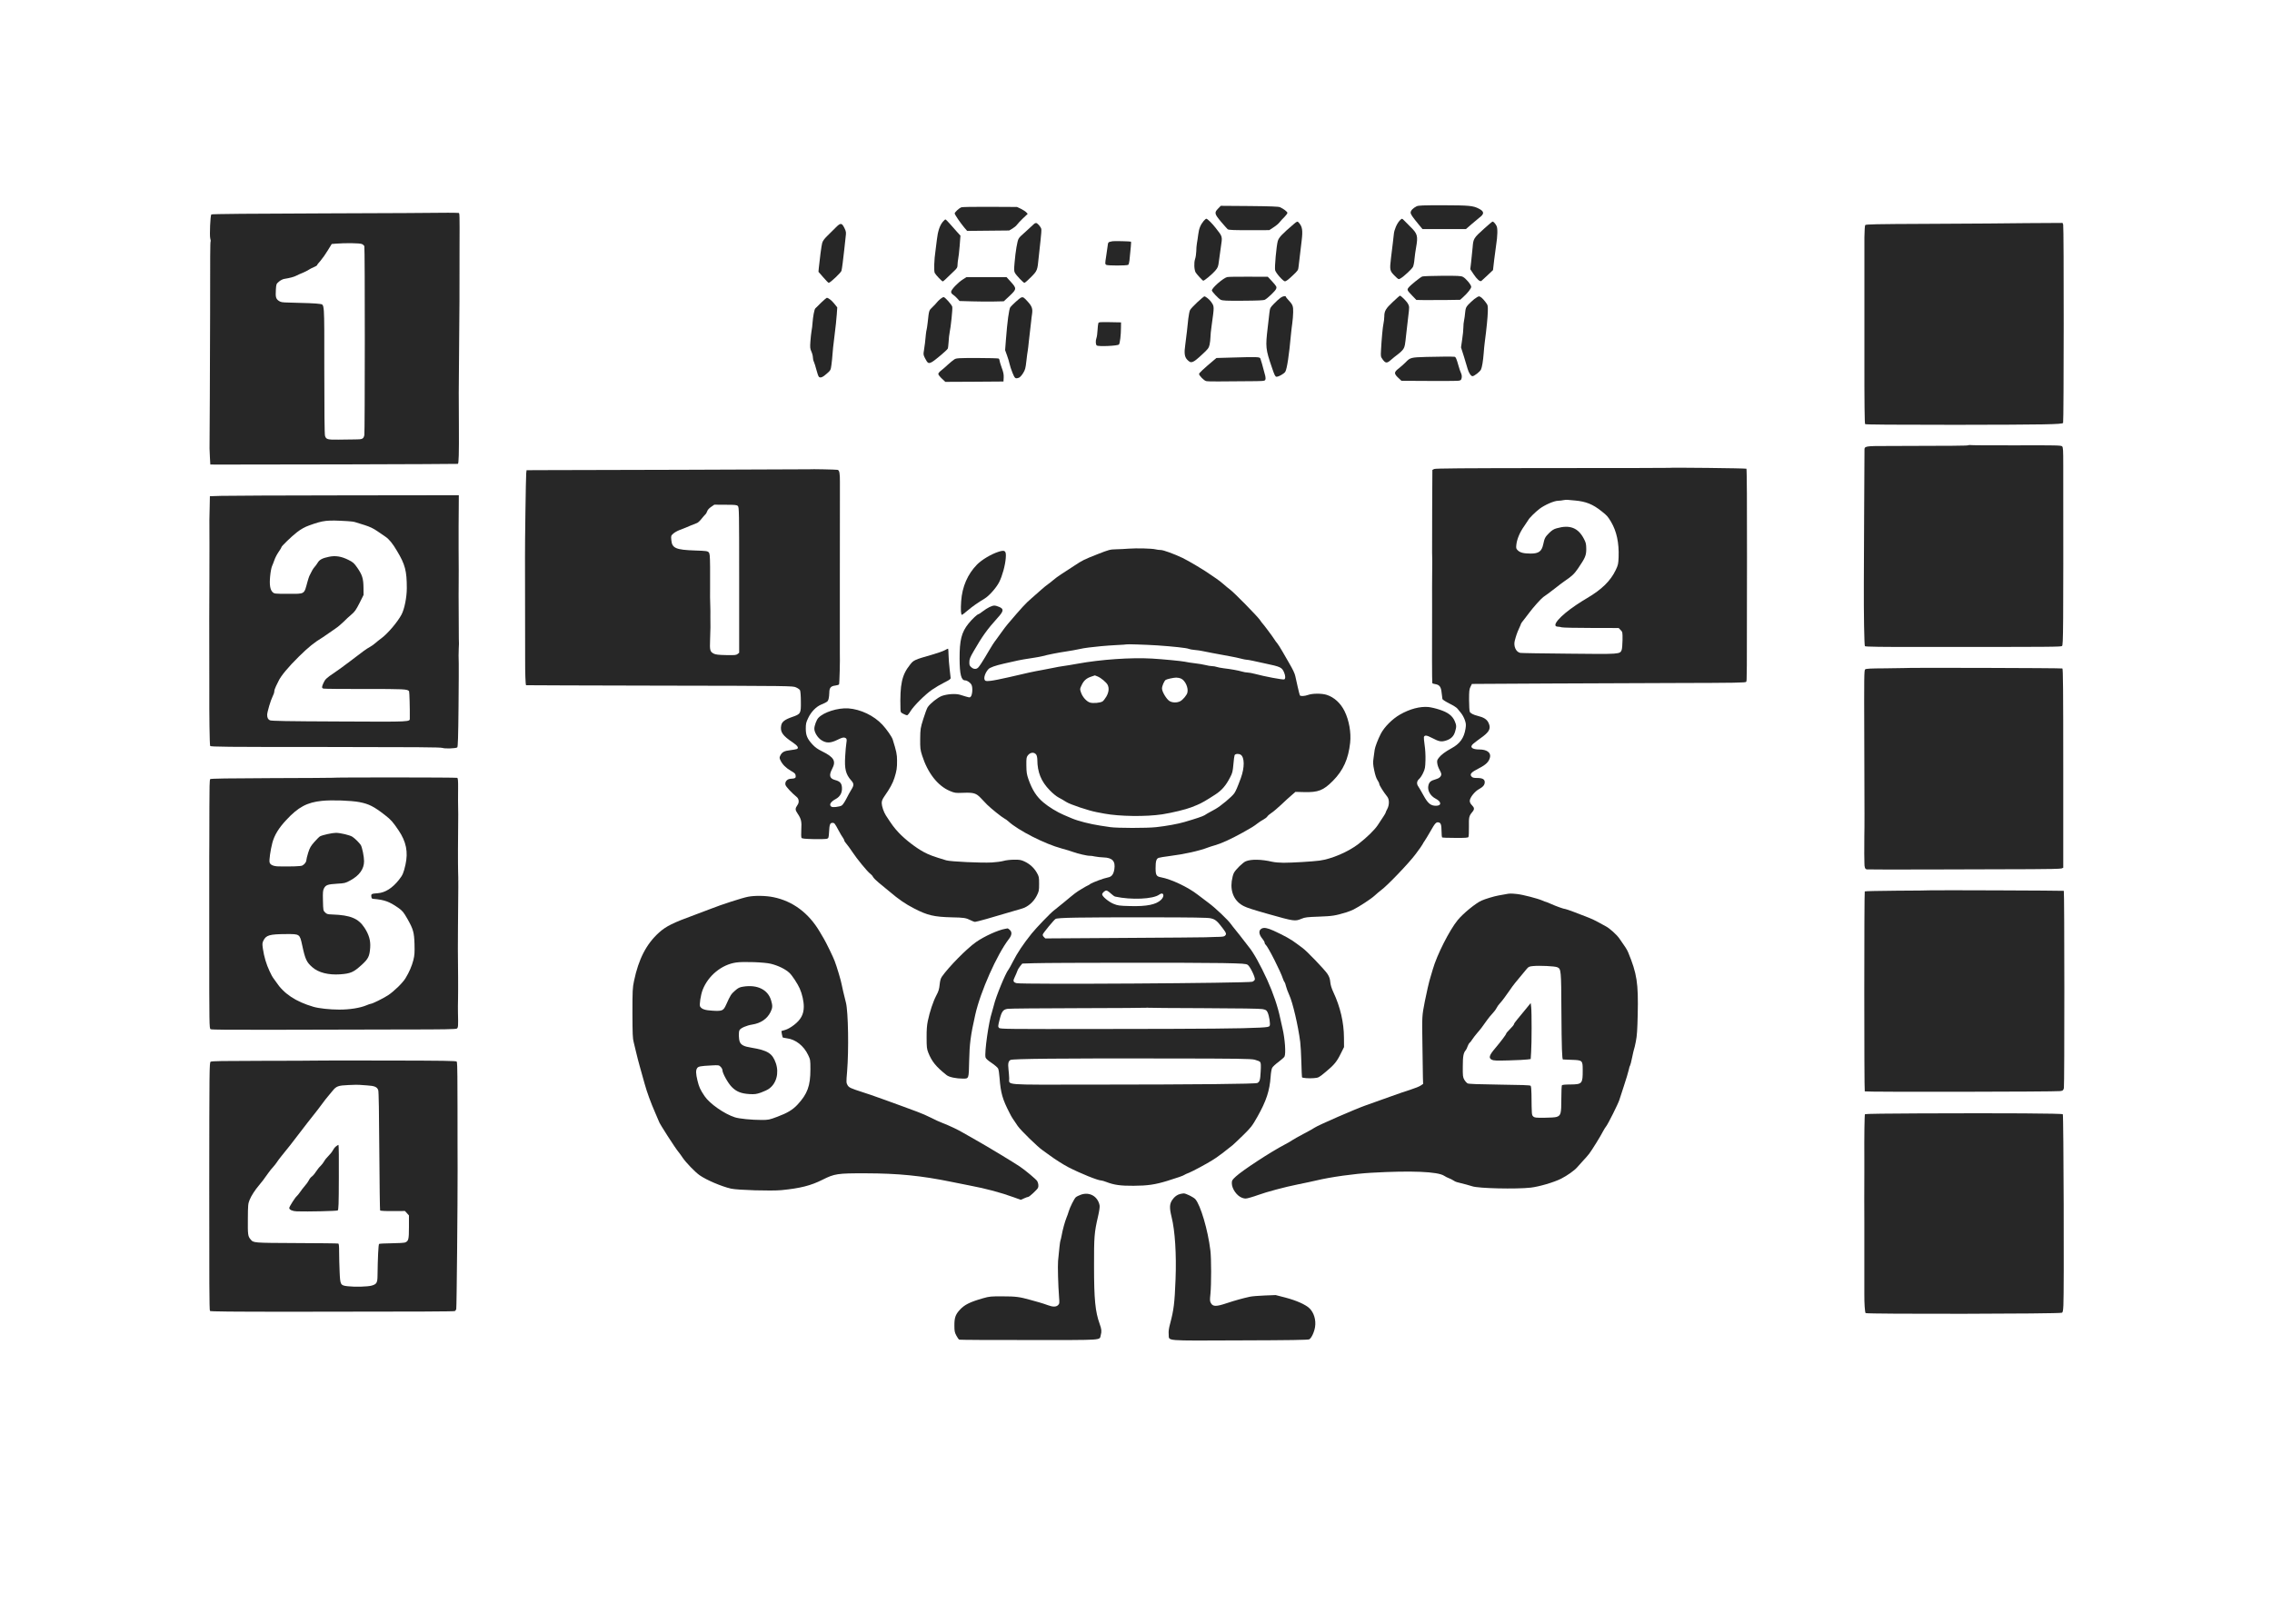 <?xml version="1.0" encoding="UTF-8" standalone="no"?>
<svg
   xmlns:dc="http://purl.org/dc/elements/1.1/"
   xmlns:cc="http://creativecommons.org/ns#"
   xmlns:rdf="http://www.w3.org/1999/02/22-rdf-syntax-ns#"
   xmlns:svg="http://www.w3.org/2000/svg"
   xmlns="http://www.w3.org/2000/svg"
   xmlns:sodipodi="http://sodipodi.sourceforge.net/DTD/sodipodi-0.dtd"
   xmlns:inkscape="http://www.inkscape.org/namespaces/inkscape"
   height="2280pt"
   id="svg104"
   preserveAspectRatio="xMidYMid meet"
   version="1.0"
   viewBox="0 0 3189 2280"
   width="3189pt"
   sodipodi:docname="gnw_flagman.svg"
   inkscape:export-filename="/home/hal/development/gnw/flagman/flagman.svg.png"
   inkscape:export-xdpi="23.120001"
   inkscape:export-ydpi="23.120001"
   inkscape:version="0.92.4 (5da689c313, 2019-01-14)">
  <defs
     id="defs108" />
  <sodipodi:namedview
     bordercolor="#666666"
     borderopacity="1"
     gridtolerance="10"
     guidetolerance="10"
     id="namedview106"
     objecttolerance="10"
     pagecolor="#ffffff"
     showgrid="false"
     inkscape:current-layer="layer1"
     inkscape:cx="1252.881"
     inkscape:cy="1674.2587"
     inkscape:pageopacity="0"
     inkscape:pageshadow="2"
     inkscape:snap-page="true"
     inkscape:window-height="1017"
     inkscape:window-maximized="1"
     inkscape:window-width="1920"
     inkscape:window-x="-8"
     inkscape:window-y="-8"
     inkscape:zoom="0.20271947"
     inkscape:pagecheckerboard="true"
     borderlayer="true"
     inkscape:showpageshadow="false" />
  <g
     id="layer2"
     style="display:inline"
     inkscape:groupmode="layer"
     inkscape:label="white"
     sodipodi:insensitive="true">
    <rect
       height="2365.093"
       id="rect917"
       style="fill:#ffffff;fill-opacity:1;stroke-width:0.775"
       width="3281.492"
       x="-44.396"
       y="-36.997" />
  </g>
  <g
     id="layer1"
     inkscape:groupmode="layer"
     inkscape:label="segs">
    <g
       id="g1334"
       style="fill:#000000;fill-opacity:0.847">
      <title
         id="title1000">6.1.1</title>
      <desc
         id="desc1356">h2o26</desc>
      <path
         d="m 1988.3,289.6 c -4.9,2.4 -8.3,6 -8.3,8.7 0,2.5 2.2,5.7 11.2,16.7 l 5.4,6.5 h 30.5 30.5 l 7.5,-6.5 c 4.1,-3.6 9.1,-7.8 11.2,-9.4 7.4,-5.4 7.2,-8.8 -0.7,-12.8 -8,-4.1 -13.5,-4.6 -49.6,-4.7 -29.5,0 -35,0.2 -37.7,1.5 z"
         id="path6"
         style="fill:#000000;stroke:none;stroke-width:0.1;fill-opacity:0.847"
         inkscape:connector-curvature="0" />
    </g>
    <g
       id="g1313"
       style="fill:#000000;fill-opacity:0.847">
      <title
         id="title1001">5.1.1</title>
      <desc
         id="desc1354">h2o25</desc>
      <path
         d="m 1709.8,292.7 c -5.6,5.7 -5.2,7.5 4,18.5 4.4,5.1 8.5,9.8 9.3,10.5 1.5,1.2 8.1,1.5 40,1.4 l 18.5,-0.1 6.1,-4 c 3.3,-2.1 7.1,-5.3 8.4,-7.1 1.3,-1.7 4.3,-5 6.7,-7.3 2.3,-2.3 4.2,-4.9 4.2,-5.8 0,-1.6 -5.5,-5.8 -10.5,-8 -2.2,-0.9 -13.2,-1.3 -43,-1.6 l -40,-0.3 z"
         id="path8"
         style="fill:#000000;stroke:none;stroke-width:0.1;fill-opacity:0.847"
         inkscape:connector-curvature="0" />
    </g>
    <g
       id="g1278"
       style="fill:#000000;fill-opacity:0.847">
      <title
         id="title1002">4.1.1</title>
      <desc
         id="desc1302">h2o24</desc>
      <path
         d="m 1349,291.1 c -3.1,1.3 -9,6.9 -9,8.5 0,1.6 8.1,13.4 13.4,19.7 l 4.1,4.8 29.5,-0.3 29.5,-0.3 4.6,-2.7 c 2.5,-1.5 5.4,-3.9 6.3,-5.3 1,-1.5 4.8,-5.5 8.4,-9 l 6.7,-6.3 -2,-2.2 c -1.1,-1.2 -4.5,-3.4 -7.5,-4.9 l -5.5,-2.6 -38,-0.2 c -24.1,-0.1 -38.9,0.1 -40.5,0.8 z"
         id="path10"
         style="fill:#000000;stroke:none;stroke-width:0.1;fill-opacity:0.847"
         inkscape:connector-curvature="0" />
    </g>
    <g
       id="g1420"
       style="fill:#000000;fill-opacity:0.847">
      <title
         id="title1003">2.0.1</title>
      <desc
         id="desc1422">h2o12</desc>
      <path
         d="m 615.6,298.7 c -0.1,0.2 -71.7,0.5 -159.1,0.8 -101.4,0.3 -159.2,0.8 -159.9,1.5 -1.4,1.4 -2.6,29.4 -1.5,33.6 0.6,1.9 0.8,3.8 0.5,4.3 -0.6,0.9 -0.7,19.7 -0.7,103.6 0,25.3 -0.2,77.5 -0.4,116 -0.2,38.5 -0.4,70.4 -0.4,71 0,0.5 0.3,5.8 0.5,11.7 l 0.6,10.8 8.6,0.1 c 36.5,0.2 338.3,-0.6 338.9,-1 1.2,-0.7 1.6,-14 1.4,-52.1 -0.1,-25 -0.2,-46.4 -0.2,-47.5 0.3,-32.6 1.1,-127.6 1,-129 0,-3.4 0,-46.7 0.1,-75.5 0.2,-46.3 0.1,-48 -1.2,-48.1 -2.2,-0.3 -27.9,-0.4 -28.2,-0.2 z m -107.5,43.9 c 1.5,0.7 3,2.1 3.3,3 0.9,2.2 0.8,261.7 0,265.2 -1.3,5.4 -2.7,6 -13.2,6 -5.3,0 -15.8,0.1 -23.3,0.3 -15.1,0.2 -17.2,-0.4 -18.7,-5.3 -0.7,-2.1 -1,-35.4 -1,-92.1 0,-98.5 0.5,-91.7 -6.5,-93.1 -3.2,-0.7 -21.7,-1.5 -42.7,-1.9 -10.2,-0.2 -11.9,-0.5 -14.8,-2.5 -4,-2.9 -4.6,-5.2 -4,-15.5 0.5,-7.9 0.6,-8.2 4.3,-11.4 2.1,-1.8 5.4,-3.5 7.4,-3.8 8.1,-1.3 13.8,-2.8 17.1,-4.6 1.9,-1 6,-2.8 9,-4 3,-1.3 6.7,-3.1 8.1,-4.1 1.5,-1 4.7,-2.7 7.3,-3.8 2.5,-1 4.6,-2.3 4.6,-2.7 0,-0.5 2.1,-3.3 4.8,-6.2 2.6,-3 7.2,-9.5 10.2,-14.5 l 5.6,-9.1 5.9,-0.5 c 13.4,-1.1 33.9,-0.8 36.6,0.6 z"
         id="path12"
         style="fill:#000000;stroke:none;stroke-width:0.1;fill-opacity:0.847"
         inkscape:connector-curvature="0" />
    </g>
    <g
       id="g1316"
       style="fill:#000000;fill-opacity:0.847">
      <title
         id="title1004">5.1.0</title>
      <desc
         id="desc1358">h1o25</desc>
      <path
         d="m 1689.5,310.1 c -4.4,5.3 -6.6,10.6 -7.6,18.7 -0.5,4.2 -1.4,9.9 -1.9,12.7 -0.5,2.7 -0.9,7.8 -0.9,11.2 -0.1,3.4 -0.8,8.4 -1.7,11 -1.7,5 -1.3,14.8 0.8,18.7 1.3,2.3 9.8,11.6 10.7,11.6 1.7,0 13,-9.5 16.7,-13.9 3.9,-4.6 4.3,-5.7 5.3,-13.8 0.7,-4.8 1.8,-13.3 2.6,-18.8 2.4,-16.2 2.8,-14.8 -7.2,-27.6 -4.8,-6.2 -11.6,-12.9 -13.1,-12.9 -0.6,0 -2.2,1.4 -3.7,3.1 z"
         id="path14"
         style="fill:#000000;stroke:none;stroke-width:0.1;fill-opacity:0.847"
         inkscape:connector-curvature="0" />
    </g>
    <g
       id="g1337"
       style="fill:#000000;fill-opacity:0.847">
      <title
         id="title1005">6.1.0</title>
      <desc
         id="desc1360">h1o26</desc>
      <path
         d="m 1964.7,309.5 c -4.1,4.4 -7.8,13.1 -8.3,19.2 -0.3,3.2 -0.9,8.7 -1.4,12.3 -0.5,3.6 -1.7,13.1 -2.6,21.2 -2,17.1 -1.8,18 5.7,25.4 4.9,4.8 4.9,4.8 7.7,3.2 4.8,-2.8 16,-13.2 17.5,-16.3 0.8,-1.7 1.8,-6.6 2.1,-11 0.4,-4.4 1.4,-11.5 2.2,-15.9 2.9,-16.3 2.1,-19.5 -7.8,-29.1 -2.9,-2.8 -6.6,-6.6 -8.2,-8.3 -1.6,-1.8 -3.3,-3.2 -3.7,-3.2 -0.5,0 -1.9,1.1 -3.2,2.5 z"
         id="path16"
         style="fill:#000000;stroke:none;stroke-width:0.1;fill-opacity:0.847"
         inkscape:connector-curvature="0" />
    </g>
    <g
       id="g1275"
       style="fill:#000000;fill-opacity:0.847">
      <title
         id="title1006">4.1.0</title>
      <desc
         id="desc1300">h1o24</desc>
      <path
         d="m 1323.1,311.6 c -4.1,5.1 -6.8,13.2 -8.1,24.9 -0.6,5.5 -1.5,12.7 -2,16 -1.8,11.4 -2.3,28.1 -1,30.6 1.5,2.9 10.1,11.9 11.3,11.9 0.5,0 3.3,-2.4 6.2,-5.3 2.9,-2.8 7.3,-7.1 9.9,-9.5 4,-3.8 4.6,-4.9 4.6,-8.5 0,-2.3 0.5,-6 0.9,-8.2 0.5,-2.2 1.5,-10.5 2.1,-18.3 l 1.1,-14.4 -4.8,-5.3 c -2.6,-2.9 -7.2,-8 -10.1,-11.4 -2.9,-3.3 -5.7,-6.1 -6.2,-6.1 -0.5,0 -2.2,1.6 -3.9,3.6 z"
         id="path18"
         style="fill:#000000;stroke:none;stroke-width:0.1;fill-opacity:0.847"
         inkscape:connector-curvature="0" />
    </g>
    <g
       id="g1319"
       style="fill:#000000;fill-opacity:0.847">
      <title
         id="title1007">5.0.1</title>
      <desc
         id="desc1362">h2o15</desc>
      <path
         d="m 1816.3,314.2 c -17.2,14.7 -21.3,19.1 -22.8,24.2 -1.9,6.7 -4.7,37.3 -3.7,40.9 1.1,4.1 11.3,15.6 13.8,15.6 1.3,0.1 5.2,-2.8 10.3,-7.7 7.6,-7.1 8.3,-8.1 8.7,-12.2 0.4,-4.1 1.5,-13.5 4.4,-37 1.8,-14.7 1,-19.7 -3.8,-25.3 -2,-2.3 -2.5,-2.2 -6.9,1.5 z"
         id="path20"
         style="fill:#000000;stroke:none;stroke-width:0.1;fill-opacity:0.847"
         inkscape:connector-curvature="0" />
    </g>
    <g
       id="g1340"
       style="fill:#000000;fill-opacity:0.847">
      <title
         id="title1008">6.0.1</title>
      <desc
         id="desc1364">h2o16</desc>
      <path
         d="m 2083.6,320.5 c -15.3,13.8 -15.6,14.3 -16.6,26.7 -0.5,5.7 -1.4,14.9 -2.1,20.5 l -1.2,10.2 4.6,6.9 c 4.8,7.2 8.9,10.8 10.9,9.6 0.6,-0.4 4.5,-4 8.7,-8 l 7.7,-7.3 1.7,-14.8 c 1,-8.1 2.2,-17.3 2.7,-20.3 2,-12.6 2.3,-23.6 0.6,-26.8 -1.7,-3.4 -4.3,-6.2 -5.6,-6.2 -0.5,0 -5.6,4.3 -11.4,9.5 z"
         id="path22"
         style="fill:#000000;stroke:none;stroke-width:0.1;fill-opacity:0.847"
         inkscape:connector-curvature="0" />
    </g>
    <g
       id="g1272"
       style="fill:#000000;fill-opacity:0.847">
      <title
         id="title1009">4.0.1</title>
      <desc
         id="desc1292">h2o14</desc>
      <path
         d="m 1451.4,314.3 c -0.6,0.7 -4.6,4.3 -8.9,8.2 -10.6,9.5 -11.2,10 -12.8,12.7 -1.8,2.9 -4.3,17.6 -5.6,33.2 -0.9,9.7 -0.8,12.3 0.4,14.5 2,3.7 11.9,14.1 13.4,14.1 0.7,0 4.9,-3.6 9.2,-8 8.9,-9 9.1,-9.5 10.8,-27.5 0.5,-5.5 1.7,-16.3 2.6,-23.9 0.9,-7.6 1.4,-14.9 1.1,-16.2 -0.8,-3.2 -5.5,-8.4 -7.4,-8.4 -1,0.1 -2.2,0.6 -2.8,1.3 z"
         id="path24"
         style="fill:#000000;stroke:none;stroke-width:0.1;fill-opacity:0.847"
         inkscape:connector-curvature="0" />
    </g>
    <g
       id="g1477"
       style="fill:#000000;fill-opacity:0.847">
      <title
         id="title1010">7.0.1</title>
      <desc
         id="desc1479">h2o17</desc>
      <path
         d="m 2792.7,313.7 c -0.1,0 -39.3,0.3 -87,0.5 -74.7,0.3 -87,0.6 -87.7,1.8 -0.5,0.8 -1,8.5 -1.1,17 -0.1,18 -0.1,13.6 0,50.5 0,15.9 0,69.9 0,119.9 -0.1,62.9 0.3,91.2 1,91.9 0.7,0.7 39.2,1 126.8,1 126.3,-0.2 149.7,-0.6 151.1,-2.7 1,-1.6 1.2,-275.6 0.1,-278.4 l -0.9,-2.3 -51.1,0.3 c -28.1,0.2 -51.1,0.4 -51.2,0.5 z"
         id="path26"
         style="fill:#000000;stroke:none;stroke-width:0.1;fill-opacity:0.847"
         inkscape:connector-curvature="0" />
    </g>
    <g
       id="g1343"
       style="fill:#000000;fill-opacity:0.847">
      <title
         id="title1011">6.2.1</title>
      <desc
         id="desc1368">h2o36</desc>
      <path
         d="m 1996.3,388.1 c -2.8,1 -16.6,12.2 -19.2,15.5 -2.5,3.2 -2.1,3.9 5.3,11.6 l 5.6,5.8 11.2,0.2 c 6.2,0.1 20.1,0 30.8,-0.1 l 19.5,-0.3 4,-3.6 c 6.6,-6 11.5,-12.2 11.5,-14.6 0,-2.9 -7.6,-12 -11.7,-14 -2.6,-1.4 -7.3,-1.6 -29,-1.5 -14.2,0.1 -26.8,0.5 -28,1 z"
         id="path32"
         style="fill:#000000;stroke:none;stroke-width:0.1;fill-opacity:0.847"
         inkscape:connector-curvature="0" />
    </g>
    <g
       id="g1322"
       style="fill:#000000;fill-opacity:0.847">
      <title
         id="title1012">5.2.1</title>
      <desc
         id="desc1366">h2o35</desc>
      <path
         d="m 1722.5,388.9 c -5.6,1.4 -21.5,15.2 -21.5,18.8 0,1.6 9.2,11.4 12.3,13 2.7,1.3 7.2,1.6 31.5,1.4 20.5,-0.1 29,-0.5 30.6,-1.4 3.9,-2 14.4,-12.1 15.6,-14.9 1.4,-3.1 1,-3.8 -6.5,-12 l -5,-5.3 -27,-0.1 c -14.8,-0.1 -28.4,0.1 -30,0.5 z"
         id="path34"
         style="fill:#000000;stroke:none;stroke-width:0.1;fill-opacity:0.847"
         inkscape:connector-curvature="0" />
    </g>
    <g
       id="g1281"
       style="fill:#000000;fill-opacity:0.847">
      <title
         id="title1013">4.2.1</title>
      <desc
         id="desc1298">h2o34</desc>
      <path
         d="m 1351.5,392.2 c -6.9,4.3 -16.5,14.4 -16.5,17.4 0,1.5 1,3 2.8,4.1 1.5,0.9 4.1,3.3 5.8,5.2 l 3.2,3.6 17.8,0.5 c 9.9,0.3 23.8,0.4 31.1,0.2 l 13.2,-0.3 8.1,-7.5 c 10.1,-9.6 10.2,-10.5 1.9,-19.7 l -6.1,-6.7 h -28.1 -28.2 z"
         id="path36"
         style="fill:#000000;stroke:none;stroke-width:0.1;fill-opacity:0.847"
         inkscape:connector-curvature="0" />
    </g>
    <g
       id="g1328"
       style="fill:#000000;fill-opacity:0.847">
      <title
         id="title1014">5.3.1</title>
      <desc
         id="desc1374">h2o45</desc>
      <path
         d="m 1797.3,418 c -2.1,1.5 -6.3,5.3 -9.2,8.4 -5.2,5.3 -5.5,5.9 -6.3,12.3 -0.4,3.8 -1.5,13.1 -2.4,20.8 -3.3,27.8 -3,30.4 5.9,56.5 3.4,10.1 4.6,12.6 6.2,12.8 2.7,0.4 11.2,-4.4 12.6,-7.1 2.4,-4.4 5.2,-22.7 7.9,-52.2 0.5,-5 1.3,-12.2 1.9,-16.1 0.6,-3.9 1.1,-10.7 1.2,-15.1 0.2,-8.7 -0.6,-10.7 -6.8,-17.3 -1.8,-1.9 -3.3,-3.7 -3.3,-4.1 0,-2 -4.4,-1.4 -7.7,1.1 z"
         id="path38"
         style="fill:#000000;stroke:none;stroke-width:0.1;fill-opacity:0.847"
         inkscape:connector-curvature="0" />
    </g>
    <g
       id="g1346"
       style="fill:#000000;fill-opacity:0.847">
      <title
         id="title1015">6.2.0</title>
      <desc
         id="desc1372">h1o36</desc>
      <path
         d="m 1955.2,423.6 c -10.1,9.4 -12.2,12.9 -12.2,20.8 -0.1,2.8 -0.5,7.1 -1.1,9.6 -1.1,4.7 -2.7,22.3 -3.5,37.5 -0.5,8.8 -0.5,9.1 2.5,13.3 3.9,5.2 5.9,5.3 11.4,0.4 2.3,-2.1 6.7,-5.6 9.8,-7.9 3.1,-2.3 6.6,-5.7 7.7,-7.5 2,-3.3 2.3,-4.7 4.1,-21.8 0.6,-5.2 1.8,-15.8 2.7,-23.5 1.7,-14 1.7,-14.1 -0.4,-18.2 -1.8,-3.4 -9.7,-11.3 -11.4,-11.3 -0.2,0 -4.6,3.9 -9.6,8.6 z"
         id="path40"
         style="fill:#000000;stroke:none;stroke-width:0.1;fill-opacity:0.847"
         inkscape:connector-curvature="0" />
    </g>
    <g
       id="g1325"
       style="fill:#000000;fill-opacity:0.847">
      <title
         id="title1016">5.2.0</title>
      <desc
         id="desc1370">h1o35</desc>
      <path
         d="m 1680.7,424.1 c -4.8,4.5 -9.4,9.4 -10.3,11 -0.8,1.6 -1.9,7.1 -2.5,12.2 -0.5,5 -1.4,13 -1.9,17.7 -0.5,4.7 -1.5,13 -2.3,18.6 -1.8,12 -1.1,17.4 2.8,21.4 5.4,5.6 7.5,4.9 20.8,-7.4 8.4,-7.8 9.3,-8.9 10.5,-13.8 0.6,-3 1.2,-7.6 1.2,-10.3 0,-2.8 0.7,-10 1.6,-16 3.9,-28.1 3.9,-27 -0.5,-33.6 -2.4,-3.5 -7.8,-7.9 -9.7,-7.9 -0.5,0 -4.9,3.7 -9.7,8.1 z"
         id="path42"
         style="fill:#000000;stroke:none;stroke-width:0.1;fill-opacity:0.847"
         inkscape:connector-curvature="0" />
    </g>
    <g
       id="g1349"
       style="fill:#000000;fill-opacity:0.847">
      <title
         id="title1017">6.3.1</title>
      <desc
         id="desc1376">h2o46</desc>
      <path
         d="m 2069.3,419.8 c -2.6,2.1 -6.4,5.7 -8.5,7.9 -3.2,3.6 -3.7,4.9 -4.3,11 -0.3,3.7 -1,8.7 -1.5,11 -0.6,2.3 -1,6.8 -1,10 0,3.2 -0.7,10.7 -1.7,16.8 l -1.6,11.1 4.1,12.9 c 2.2,7.2 4.5,14.8 5.1,17 1.5,5.6 4.7,10.5 6.9,10.5 2.4,0 10.5,-6.3 11.9,-9.3 1.5,-3 3,-12.3 3.8,-22.7 0.3,-4.7 1,-11.7 1.5,-15.5 2.5,-18.8 4.1,-34.9 4.3,-43 0.2,-8.9 0.1,-9.1 -3.2,-13.5 -4.2,-5.5 -7.1,-7.9 -9.3,-8 -0.9,0 -3.8,1.7 -6.5,3.8 z"
         id="path44"
         style="fill:#000000;stroke:none;stroke-width:0.1;fill-opacity:0.847"
         inkscape:connector-curvature="0" />
    </g>
    <g
       id="g1284"
       style="fill:#000000;fill-opacity:0.847">
      <title
         id="title1018">4.2.0</title>
      <desc
         id="desc1296">h1o34</desc>
      <path
         d="m 1319.8,419.7 c -1.8,1.5 -4,3.7 -4.8,4.8 -0.8,1.1 -3.5,4 -6.1,6.5 -5.1,4.9 -4.9,4.2 -6.8,21.8 -0.6,5.1 -1.3,9.7 -1.5,10 -0.2,0.4 -0.7,3.2 -1,6.2 -0.8,9.6 -1.7,16.3 -2.7,22.6 -1,5.7 -0.9,6.5 1.4,11.1 3.9,7.5 4.9,8.1 10,5.3 4.3,-2.4 20.6,-16.2 21.9,-18.5 0.5,-0.7 1,-5.1 1.3,-9.8 0.2,-4.7 0.9,-10.4 1.4,-12.8 1.7,-7.9 4.4,-33.7 3.7,-36.3 -0.7,-2.9 -10.2,-13.6 -12.1,-13.6 -0.8,0 -2.8,1.2 -4.7,2.7 z"
         id="path46"
         style="fill:#000000;stroke:none;stroke-width:0.1;fill-opacity:0.847"
         inkscape:connector-curvature="0" />
    </g>
    <g
       id="g1287"
       style="fill:#000000;fill-opacity:0.847">
      <title
         id="title1019">4.3.1</title>
      <desc
         id="desc1294">h2o44</desc>
      <path
         d="m 1433,417.7 c -1.8,0.7 -12.9,10.8 -14.9,13.5 -1.9,2.8 -4.2,19.9 -6.2,45.8 l -1.1,14.5 2.7,7.5 c 1.5,4.1 3.1,9.5 3.6,12 0.5,2.5 2.3,8 4,12.2 3.3,8.2 4.1,8.8 9.2,6.9 1.3,-0.5 3.9,-3.3 5.7,-6.3 2.9,-4.6 3.5,-6.8 4.6,-16.8 0.7,-6.3 1.6,-13.1 2,-15 0.3,-1.9 1,-7.3 1.4,-12 0.5,-4.7 1.4,-12.1 1.9,-16.5 0.6,-4.4 1.2,-10.3 1.5,-13 0.2,-2.8 0.8,-7.1 1.2,-9.7 1.1,-7.5 -0.1,-10.9 -6.2,-17.6 -5.5,-6.1 -6.4,-6.6 -9.4,-5.5 z"
         id="path48"
         style="fill:#000000;stroke:none;stroke-width:0.1;fill-opacity:0.847"
         inkscape:connector-curvature="0" />
    </g>
    <g
       id="g1308"
       style="fill:#000000;fill-opacity:0.847">
      <title
         id="title1020">3.0.1</title>
      <desc
         id="desc1310">h2o13</desc>
      <path
         d="m 1172.7,319.7 c -3.2,3.2 -8.5,8.4 -11.7,11.6 -4.1,4 -6.3,7.1 -7,9.9 -1,3.7 -3.5,22.4 -4.7,34.8 l -0.5,5.5 6.7,7.7 c 3.7,4.3 7.1,7.8 7.7,7.8 2.1,0 17.3,-14.4 17.9,-16.9 0.8,-3.1 2.4,-15.8 3.9,-29.6 0.5,-5.5 1.4,-13.4 1.9,-17.5 0.9,-7.1 0.8,-7.8 -1.7,-13 -3.7,-7.5 -5.4,-7.5 -12.5,-0.3 z"
         id="path28"
         style="fill:#000000;stroke:none;stroke-width:0.1;fill-opacity:0.847"
         inkscape:connector-curvature="0" />
      <path
         d="m 1152.7,424.7 c -3.9,3.8 -7.7,7.5 -8.4,8.3 -1.4,1.8 -3.1,11 -3.8,20 -0.2,3.6 -0.8,8.7 -1.4,11.5 -0.5,2.7 -1.2,9.3 -1.6,14.6 -0.6,8.5 -0.5,10.2 1.4,14.4 1.2,2.6 2.1,6.3 2.1,8.2 0,1.9 0.6,4.6 1.4,6.1 0.7,1.5 2.3,6.5 3.5,11.2 1.2,4.6 2.7,9.1 3.5,9.9 2.1,2 5.4,0.7 11.4,-4.7 5.2,-4.6 5.2,-4.8 6.3,-12.7 0.6,-4.4 1.2,-10.7 1.4,-14 0.1,-3.3 1.4,-15 2.8,-26 1.4,-11 2.9,-24.5 3.2,-30 l 0.7,-10 -4.2,-5.3 c -3.6,-4.5 -8.3,-8.2 -10.5,-8.2 -0.4,0 -3.9,3 -7.8,6.7 z"
         id="path50"
         style="fill:#000000;stroke:none;stroke-width:0.1;fill-opacity:0.847"
         inkscape:connector-curvature="0" />
    </g>
    <g
       id="g1431"
       style="fill:#000000;fill-opacity:0.847">
      <title
         id="title1021">7.1.1</title>
      <desc
         id="desc1433">h2o27</desc>
      <path
         d="m 1561.5,338.6 c -0.5,0.1 -2.2,0.5 -3.6,0.8 -2.3,0.5 -2.7,1.2 -3.2,5.8 -0.4,2.9 -1.3,9.8 -2.2,15.3 -1.5,9.2 -1.4,10.1 0.1,11.2 1.8,1.3 28.9,1.3 31,0 0.6,-0.3 1.4,-3 1.7,-5.9 1.8,-16.7 2.6,-26.2 2.2,-26.6 -0.4,-0.5 -24.5,-1.1 -26,-0.6 z"
         id="path30"
         style="fill:#000000;stroke:none;stroke-width:0.1;fill-opacity:0.847"
         inkscape:connector-curvature="0" />
      <path
         d="m 1541.6,453.8 c -0.4,1 -0.8,5.5 -1.1,9.9 -0.2,4.4 -0.9,9.2 -1.5,10.7 -1.4,3.9 -1.2,9.1 0.4,10.5 2.2,1.8 29.7,0.6 31.2,-1.4 1.4,-1.8 2.8,-13.5 2.8,-23.5 l 0.1,-7.5 -15.7,-0.3 c -14.5,-0.2 -15.7,-0.1 -16.2,1.6 z"
         id="path52"
         style="fill:#000000;stroke:none;stroke-width:0.1;fill-opacity:0.847"
         inkscape:connector-curvature="0" />
    </g>
    <g
       id="g1352"
       style="fill:#000000;fill-opacity:0.847">
      <title
         id="title1022">6.3.0</title>
      <desc
         id="desc1380">h1o46</desc>
      <path
         d="m 2001.5,501 c -21,0.6 -22.2,0.9 -28.5,7.5 -1.9,2 -6.1,5.7 -9.2,8.2 -7.7,5.9 -7.7,7.7 0.1,14.8 l 3.2,3 38.2,0.2 c 21,0.1 39.9,0 41.9,-0.3 3.3,-0.5 3.8,-1 4.4,-4 0.4,-2.2 0.1,-4.6 -0.9,-6.7 -0.9,-1.7 -2.4,-6.4 -3.5,-10.2 -2.7,-9.7 -3.9,-12.5 -5.4,-12.7 -2.9,-0.4 -22.5,-0.3 -40.3,0.2 z"
         id="path54"
         style="fill:#000000;stroke:none;stroke-width:0.1;fill-opacity:0.847"
         inkscape:connector-curvature="0" />
    </g>
    <g
       id="g1331"
       style="fill:#000000;fill-opacity:0.847">
      <title
         id="title1023">5.3.0</title>
      <desc
         id="desc1378">h1o45</desc>
      <path
         d="m 1724.9,502 -17.5,0.5 -3.6,3 c -14.5,12.2 -20.8,18.1 -20.8,19.4 0.1,2.3 6.8,9.2 9.9,10 1.4,0.4 9.4,0.6 17.6,0.5 8.3,-0.1 26.1,-0.3 39.7,-0.3 22.8,-0.1 24.8,-0.2 25.7,-1.9 0.6,-1.1 0.6,-3.1 0.1,-5.3 -3.9,-15 -6.1,-22.7 -6.9,-24.6 -1.1,-2.4 -3.2,-2.5 -44.2,-1.3 z"
         id="path56"
         style="fill:#000000;stroke:none;stroke-width:0.1;fill-opacity:0.847"
         inkscape:connector-curvature="0" />
    </g>
    <g
       id="g1290"
       style="fill:#000000;fill-opacity:0.847">
      <title
         id="title1024">4.3.0</title>
      <desc
         id="desc1304">h1o44</desc>
      <path
         d="m 1339.6,504.4 c -1.7,1 -5.8,4.4 -9.2,7.5 -3.3,3.1 -7.7,6.9 -9.7,8.4 -2,1.5 -3.7,3.6 -3.7,4.6 0,1 2.2,3.9 5,6.5 l 4.9,4.6 40.8,-0.2 40.8,-0.3 0.3,-5.6 c 0.2,-4.2 -0.4,-7.5 -2.8,-13.8 -1.6,-4.5 -3,-9.1 -3,-10.1 0,-1 -0.6,-2.2 -1.2,-2.7 -0.7,-0.4 -14.3,-0.8 -30.2,-0.8 -26.4,0 -29.2,0.2 -32,1.9 z"
         id="path58"
         style="fill:#000000;stroke:none;stroke-width:0.1;fill-opacity:0.847"
         inkscape:connector-curvature="0" />
    </g>
    <g
       id="g1467"
       style="fill:#000000;fill-opacity:0.847">
      <title
         id="title1025">8.3.1</title>
      <desc
         id="desc1469">h2o48</desc>
      <path
         d="m 2762.5,625 c -1.8,0.7 -19.7,0.8 -110.7,1 -35,0 -34.9,0 -34.8,6.3 0,1.8 -0.2,43.7 -0.5,93.2 -0.2,49.5 -0.4,91.1 -0.4,92.5 -0.2,44.7 0.6,88.1 1.5,89 0.8,0.8 23.4,1.2 82.5,1.1 185.5,0 192.5,-0.1 194.2,-1.4 1.7,-1.2 1.9,-19.4 1.7,-253.4 0,-21.8 -0.2,-25.4 -1.6,-26.8 -1.5,-1.4 -7.8,-1.6 -64.9,-1.4 -34.8,0.1 -63.7,-0.1 -64.1,-0.4 -0.5,-0.2 -1.8,-0.1 -2.9,0.3 z"
         id="path60"
         style="fill:#000000;stroke:none;stroke-width:0.1;fill-opacity:0.847"
         inkscape:connector-curvature="0" />
    </g>
    <g
       id="g1472"
       style="fill:#000000;fill-opacity:0.847">
      <title
         id="title1026">8.3.0</title>
      <desc
         id="desc1474">h1o48</desc>
      <path
         d="m 2342.6,656.7 c -0.1,0.2 -73.8,0.3 -163.7,0.3 -127,0.1 -164,0.4 -165.9,1.3 l -2.5,1.3 -0.3,56.4 c -0.1,31.1 -0.2,57.8 -0.1,59.5 0.3,4.2 0.3,18.3 0.1,29.5 -0.1,5.2 -0.2,27.7 -0.1,50 0,22.3 0,54.6 -0.1,71.8 0,17.2 0.2,31.7 0.4,32.1 0.3,0.5 2.3,1.1 4.4,1.4 5.8,1 7.9,3.9 8.7,12.2 0.4,3.8 0.9,7.8 1.1,8.7 0.3,0.9 4.8,3.8 10,6.4 5.3,2.6 10.3,5.8 11.2,7.2 0.9,1.3 3.2,4.1 5,6.2 1.8,2.1 4.1,6.4 5.2,9.5 1.7,5 1.9,6.7 1,12.4 -2.1,13.1 -7.9,21.1 -20,27.6 -8.2,4.5 -14,8.8 -17,12.6 -2.9,3.6 -3.2,4.5 -2.6,8.5 0.3,2.5 1.7,6.4 3.1,8.8 1.4,2.3 2.5,5.2 2.5,6.3 0,3.2 -3,5.9 -8,7.2 -6.6,1.9 -8.8,3.6 -10,8.2 -1.9,7 2.4,15 10.2,19 8.2,4.2 8.4,9.9 0.4,9.9 -7.5,0 -11.4,-3.3 -17.6,-14.6 -3,-5.5 -6.3,-11.1 -7.2,-12.4 -2.7,-3.7 -2.3,-7.6 1.1,-10.6 1.6,-1.4 4.2,-5.3 5.7,-8.7 2.6,-5.5 2.9,-7.5 3.2,-17.7 0.2,-6.8 -0.3,-15.5 -1.2,-21.3 -0.8,-5.4 -1.2,-10.5 -1,-11.2 1.1,-2.9 4,-2.6 11.4,1.3 9.8,5.1 12.7,5.7 19.2,3.8 7.1,-2.1 11.3,-6 13.2,-12.7 2.1,-7 2,-8.9 -0.7,-15.1 -3.3,-7.3 -9.4,-11.9 -21.1,-15.7 -5,-1.7 -12,-3.3 -15.6,-3.7 -11.8,-1.1 -26.2,2.7 -40,10.6 -10.7,6.1 -22.1,17.6 -26.9,27 -4.1,8 -8.1,18.6 -8.6,22.5 -0.2,1.6 -0.9,6.6 -1.5,11 -1,7 -0.9,9.3 0.9,17.9 1.3,6.4 2.9,11.1 4.5,13.5 1.4,2 2.6,4.6 2.6,5.6 0,1.7 5.8,11 11.2,17.8 3,3.7 3,11.7 0,17.2 -1.2,2.2 -2.2,4.4 -2.2,4.9 0,0.9 -3,5.6 -11.3,18 -4.6,6.8 -15.3,17.2 -26.9,26.2 -14.4,11.1 -37.7,21.1 -54.8,23.4 -9.9,1.3 -38.1,3 -50.3,3 -5.4,0 -12.6,-0.6 -16,-1.4 -15.2,-3.5 -29.4,-3.8 -37,-0.7 -4,1.5 -14.5,11.8 -16.8,16.4 -1.1,2 -2.4,7.2 -3,11.5 -2.1,15.8 4.1,28.7 17,35.1 4.8,2.4 12.9,5 34.1,11 36.4,10.3 37.8,10.5 46.8,6.7 5,-2.1 7.9,-2.4 24.7,-3 18.9,-0.7 22.7,-1.3 38.5,-6.1 3,-1 7.3,-2.6 9.5,-3.7 8.7,-4.4 25.3,-15.3 30,-19.7 2.8,-2.6 6.8,-6 9,-7.6 8.5,-6.1 39.1,-38 48.4,-50.5 5.1,-6.8 9.6,-13.1 9.9,-14 0.3,-0.8 1.5,-2.9 2.7,-4.5 1.2,-1.7 4.8,-7.6 8,-13.2 6.7,-11.9 8.4,-13.8 11.9,-12.9 3.1,0.8 3.8,3 4,12.7 0,4.2 0.4,8 0.7,8.3 0.3,0.4 8.6,0.7 18.4,0.7 14,0.1 17.9,-0.2 18.6,-1.2 0.5,-0.8 0.8,-7.3 0.7,-14.4 -0.2,-13.7 0.1,-15.1 4.8,-20.8 3.2,-3.8 3,-5.9 -0.6,-9.5 -2,-2.1 -3,-4 -3,-6.1 0,-4.4 6.9,-13.2 13,-16.5 5.7,-3.1 8,-5.9 8,-9.8 0,-4 -3.3,-5.8 -10.6,-5.8 -4.8,0 -6.5,-0.4 -7.9,-2 -3,-3.3 -0.5,-6.1 10.2,-11.5 10.4,-5.3 14.5,-9.5 15.8,-16.1 1.1,-6.2 -4.8,-10.4 -14.9,-10.4 -10.4,0 -14.2,-3.3 -8.9,-7.9 1.6,-1.4 4,-3.3 5.2,-4.1 1.3,-0.8 5.4,-3.9 9.1,-6.7 9.2,-7.1 10.8,-11.8 7,-19.3 -2.2,-4.4 -6.7,-7.2 -14.6,-9.1 -6.4,-1.6 -10.1,-3.5 -11.4,-5.8 -0.5,-1.1 -1,-8.5 -1,-16.6 0,-12.7 0.3,-15.1 2,-18.5 l 2,-4 15.3,-0.1 c 8.3,0 49.9,-0.2 92.2,-0.5 42.4,-0.2 121.9,-0.5 176.8,-0.7 86.6,-0.2 99.9,-0.4 100.7,-1.7 1,-1.6 1,-1.8 1.1,-175.3 0.1,-73 -0.2,-123.2 -0.8,-123.8 -0.7,-0.7 -108,-1.9 -108.7,-1.2 z m -132.1,45.8 c 15.6,1.4 25.1,5.2 37.5,15.1 7.7,6.1 8.6,7.1 13.3,14.9 7.8,13.2 11.3,29.3 10.6,49.5 -0.4,9.7 -0.7,11.1 -4.1,18.2 -7.2,15.1 -19.5,27.2 -40.1,39.3 -4.5,2.6 -11.6,7.1 -15.7,9.9 -23.1,15.6 -35.2,29.9 -25.5,30.2 1.7,0 4.1,0.5 5.5,0.9 1.4,0.5 19.9,0.9 41.2,0.9 l 38.8,0.1 2.7,2.8 c 2.7,2.7 2.8,3 2.7,14 -0.1,6.2 -0.6,12.5 -1.2,14 -2.5,6 -1.9,6 -74.2,5.2 -36,-0.3 -66.7,-0.8 -68.1,-1.1 -6,-1.1 -9.7,-9.3 -7.8,-16.9 1.9,-7.2 3.1,-10.9 6,-17.3 1.6,-3.4 2.9,-6.5 2.9,-6.9 0,-0.3 1.9,-3 4.3,-5.9 2.3,-3 5.6,-7.2 7.2,-9.4 5.3,-7.2 16.2,-19.4 19.7,-22 1.8,-1.4 4.9,-3.6 7,-5 2,-1.4 6.7,-5 10.5,-8 3.7,-3 9.3,-7.2 12.3,-9.3 10.7,-7.3 13.5,-9.9 19.2,-18.2 9.9,-14.6 11.3,-17.8 11.3,-27 -0.1,-7 -0.5,-8.8 -3.2,-14 -8.1,-15.7 -19.8,-20.3 -38.3,-15 -4.1,1.1 -6.7,2.8 -10.7,6.7 -5.5,5.5 -6.4,7.2 -8.2,15.8 -2.1,9.9 -6.3,13 -17.6,13 -9.7,0 -14.9,-1.3 -18.2,-4.6 -2.3,-2.3 -2.5,-3 -1.9,-8.2 0.9,-7.7 5,-17.3 10.7,-25.3 2.6,-3.7 5.3,-7.8 6,-9 1.4,-2.8 9.6,-10.9 15.8,-15.7 7.1,-5.4 20.3,-11.2 25.8,-11.3 2.7,-0.1 6.2,-0.5 7.8,-0.9 1.7,-0.4 4.4,-0.6 6,-0.4 1.7,0.2 6.2,0.6 10,0.9 z"
         id="path62"
         style="fill:#000000;stroke:none;stroke-width:0.1;fill-opacity:0.847"
         inkscape:connector-curvature="0" />
    </g>
    <g
       id="g1425"
       style="fill:#000000;fill-opacity:0.847">
      <title
         id="title1027">2.0.0</title>
      <desc
         id="desc1427">h1o12</desc>
      <path
         d="m 1136.6,658.7 c -0.1,0.1 -80.7,0.4 -179.2,0.7 -98.4,0.2 -187.8,0.5 -198.6,0.5 l -19.7,0.1 -0.5,4.2 c -0.5,3.5 -1.9,103.4 -1.7,117.3 0.1,5.7 0.2,117.9 0.2,143.5 -0.1,19.5 0.5,36 1.3,36.8 0.2,0.1 84.5,0.4 187.3,0.6 185.4,0.3 187,0.4 191.5,2.4 2.6,1.1 5.1,2.9 5.7,4 0.6,1.2 1.2,8.1 1.2,15.7 0.2,17.2 -0.1,17.7 -12.5,22 -10.1,3.5 -14.2,6.7 -15.1,11.8 -1.7,9 1.8,14.2 16.5,24 6.7,4.5 8.7,7.8 5.3,9.1 -1,0.4 -5.1,1.1 -9.1,1.6 -8.3,0.9 -11.6,2.7 -13.9,7.4 -1.4,3 -1.4,3.6 0.2,6.9 2.7,5.7 7.5,10.5 14.5,14.6 5.6,3.2 6.5,4.1 6.8,6.9 0.3,3.4 -0.5,3.9 -7.7,4.4 -4.5,0.4 -7.7,4.4 -6.6,8.5 0.6,2.5 8.8,11.3 15.8,17 3.1,2.5 3.7,7.5 1.2,11 -3.6,5.2 -3.6,6.9 0,12.2 5.1,7.6 5.9,11.1 5.2,22.6 -0.3,5.6 -0.2,10.7 0.3,11.5 0.7,1.1 4.5,1.5 17.2,1.8 9,0.2 17.4,-0.1 18.6,-0.5 2.2,-0.8 2.4,-1.6 2.9,-9.8 0.5,-10.2 1.4,-12.5 4.7,-12.5 2.9,0 3.2,0.5 8.6,10.5 2.3,4.3 5,9 6.1,10.3 1,1.4 1.9,3.1 1.9,3.8 0,0.8 1.5,3.1 3.3,5.1 1.8,2.1 5.5,7.2 8.2,11.3 6,9.2 21.5,28.1 25,30.4 1.3,0.9 3.1,2.9 3.9,4.5 0.9,1.6 4.4,5.1 7.8,7.9 3.5,2.8 10.4,8.5 15.3,12.6 13.2,11.2 22.3,17.4 34.3,23.6 18.8,9.8 28.2,12 53.2,12.6 16.7,0.3 19.9,0.8 26,3.9 2.7,1.4 5.6,2.5 6.4,2.5 2.1,0 23.9,-6.1 52.1,-14.6 4.4,-1.3 10.6,-3.1 13.7,-4 8.5,-2.4 16.4,-9.3 20.8,-17.8 3.3,-6.5 3.5,-7.4 3.5,-17 0,-9.6 -0.2,-10.4 -3.3,-15.8 -4,-6.9 -9.8,-12.1 -17.2,-15.6 -4.7,-2.2 -6.8,-2.6 -14.5,-2.5 -5,0 -11.6,0.7 -14.9,1.7 -3.3,0.9 -10.7,1.9 -16.5,2.2 -14.6,0.8 -58,-1.2 -63.9,-3 -18.6,-5.6 -23.7,-7.5 -31.1,-11.4 -11.3,-6 -26.5,-17.7 -35.7,-27.5 -6.7,-7.2 -9.3,-10.8 -18,-24.2 -3,-4.7 -5.7,-12.6 -5.8,-17.1 0,-3.3 0.8,-5.4 3.9,-9.9 7.8,-11.1 11.5,-18.1 13.9,-25.5 3.2,-10.2 3.8,-14 3.7,-24.6 0,-8.6 -0.9,-12.7 -6.1,-29.4 -1.2,-3.9 -8.4,-14.2 -14.4,-20.7 -11.9,-12.8 -30.7,-21.8 -48,-23 -14.8,-0.9 -34.5,5.3 -42,13.4 -2.6,2.8 -5.6,11 -5.6,15.2 0,5.1 4.7,12.7 9.9,16 6.9,4.5 12.9,4.3 22.6,-0.5 5.2,-2.6 7.9,-3.5 9.8,-3.1 3.2,0.9 3.6,2.2 2.6,8.2 -0.5,2.8 -1.2,10.9 -1.6,18.1 -1.1,17.7 0.8,25.2 8.3,33.7 4.2,4.6 4.2,7 0.2,13.3 -1.7,2.7 -4.8,8.4 -6.9,12.6 -2.2,4.3 -5,8.5 -6.4,9.4 -1.3,0.9 -5,1.8 -8.2,2.1 -4.7,0.4 -6.1,0.2 -7.3,-1.2 -2.2,-2.6 0.5,-6.4 6.9,-9.9 6.5,-3.5 9.5,-9.2 8.8,-16.8 -0.5,-5.6 -3,-8.2 -9.5,-9.9 -7.8,-2.1 -9,-6.5 -4.2,-15.7 5.8,-11 2.7,-16.3 -14.5,-24.8 -5.6,-2.7 -9.5,-5.5 -13,-9.3 -7.4,-8 -9.5,-12.9 -9.5,-22.4 0,-6.8 0.4,-8.7 3.5,-15.1 4,-8.4 11,-15.7 18.3,-18.7 8.5,-3.6 9.2,-4.2 10.2,-7.8 0.5,-2 1,-5.9 1,-8.7 0,-6.9 2.1,-9.4 8.3,-10.1 2.6,-0.3 5.1,-1.1 5.4,-1.7 0.6,-0.9 1.5,-35.1 1.1,-43.6 0,-1.4 -0.1,-23.7 0,-49.5 0,-25.9 0,-51.3 0,-56.5 0,-9.1 0.1,-118.6 0.1,-134 0.1,-12.5 -0.7,-16.9 -3.2,-17.5 -2.2,-0.5 -38.7,-1.2 -39.1,-0.8 z m -100.9,51.6 c 1.7,1.7 1.8,7.2 1.8,103.8 v 102.1 l -2.2,1.8 c -2,1.6 -4,1.7 -16.1,1.5 -10.4,-0.2 -14.7,-0.7 -17.1,-1.9 -5.6,-2.9 -6,-4.5 -5.4,-20.1 0.3,-7.7 0.5,-15.4 0.5,-17 -0.1,-1.7 -0.1,-8 -0.1,-14 0.1,-6.1 0,-12.8 -0.1,-15 -0.3,-6.2 -0.5,-19.1 -0.3,-28.5 0.1,-4.7 0.1,-16.9 0,-27.1 -0.2,-16.4 -0.4,-18.9 -2,-20.7 -1.6,-1.7 -3.5,-2 -19,-2.5 -27,-0.9 -32.4,-3.2 -33.4,-14.5 -0.6,-5.9 -0.5,-6.3 2.6,-9.1 1.8,-1.7 5.8,-3.9 8.9,-5.1 3.1,-1.1 7.1,-2.7 8.7,-3.4 2.6,-1.2 9.9,-4.2 16.1,-6.6 1.2,-0.5 3.9,-3 6,-5.7 2.1,-2.6 4.5,-5.4 5.3,-6.1 0.9,-0.7 2.1,-2.7 2.7,-4.5 0.6,-2 2.7,-4.3 5.5,-6.2 l 4.5,-3.1 15.7,0.1 c 13.6,0 15.9,0.2 17.4,1.8 z"
         id="path64"
         style="fill:#000000;stroke:none;stroke-width:0.1;fill-opacity:0.847"
         inkscape:connector-curvature="0" />
    </g>
    <g
       id="g1410"
       style="fill:#000000;fill-opacity:0.847">
      <title
         id="title1028">2.1.1</title>
      <desc
         id="desc1412">h2o22</desc>
      <path
         d="m 310.5,696 -15.9,0.5 -0.3,15.5 c -0.2,8.5 -0.3,16.6 -0.4,18 -0.1,3.9 0,34.3 0.1,36.5 0,1.1 0,23.6 -0.1,50 -0.1,26.4 -0.2,49.6 -0.2,51.5 0.1,3 0.2,90.4 0.1,100 -0.2,33.8 0.4,77.8 1.2,79 0.8,1.3 19.9,1.5 161.7,1.5 127,0.1 161.5,0.3 164.3,1.3 3.6,1.3 18.4,0.8 20.8,-0.7 0.9,-0.6 1.4,-14.8 1.8,-57.7 0.3,-31.3 0.4,-58.3 0.3,-59.9 -0.3,-5.2 -0.3,-17.9 0,-21 0.2,-1.7 0.3,-4.8 0.3,-7 -0.1,-2.2 -0.1,-5.4 -0.2,-7 0,-4 -0.3,-55.7 -0.3,-61.5 0.1,-2.5 0.1,-10.4 0.1,-17.5 0.1,-14.8 0.1,-17 -0.1,-47 -0.1,-12.1 -0.1,-26.5 0,-32 0.1,-5.5 0.2,-17.5 0.2,-26.7 l 0.1,-16.7 -158.8,0.2 c -87.3,0.1 -165.9,0.4 -174.7,0.7 z M 488,731.5 c 4.1,0.2 8.9,0.8 10.5,1.4 1.7,0.5 7.6,2.3 13.2,4.1 7.5,2.4 12.2,4.6 18,8.6 4.3,2.9 9.4,6.5 11.4,7.8 5.1,3.5 10,9.4 16.2,20 11.4,19 13.7,27.9 13.7,52.1 0,12.9 -3.3,29.4 -7.4,37.1 -5.6,10.5 -19,26.3 -27.9,33 -2.9,2.1 -6.9,5.3 -8.9,7.1 -2,1.8 -5.4,4.2 -7.5,5.3 -4.8,2.6 -10.6,6.8 -27.7,20 -7.6,5.8 -17.6,13.1 -22.4,16.3 -11.1,7.4 -12.9,9.2 -15.3,14.6 -2.4,5.4 -2.4,6.7 -0.1,7.6 0.9,0.4 27,0.6 57.8,0.6 55.5,-0.1 60.7,0.1 62.6,3.2 0.5,0.8 1.2,24.1 1,37.6 0,5.5 4.1,5.3 -98.7,4.8 -74.6,-0.3 -95.6,-0.7 -97.7,-1.7 -2.6,-1.2 -3.8,-3.5 -3.8,-7.7 0,-3.8 5,-20.6 7.5,-25.4 1.4,-2.6 2.5,-5.9 2.5,-7.4 0,-1.5 1.1,-4.8 2.4,-7.4 1.3,-2.5 2.9,-5.7 3.5,-7.1 3.2,-7.1 14,-20.1 28.7,-34.5 13.4,-13.2 21.3,-19.6 33.8,-27.2 1.6,-1 5,-3.4 7.7,-5.3 2.7,-1.9 7.2,-5.1 10.1,-7 2.9,-1.9 7.7,-6 10.8,-9 3,-3.1 8,-7.7 11.1,-10.3 4.8,-4 6.6,-6.6 11.5,-16.2 l 5.7,-11.4 -0.1,-10.4 c -0.2,-12.8 -1.7,-17.6 -8.6,-27.7 -4.7,-6.7 -6,-7.9 -12.7,-11.2 -9.8,-4.9 -18.1,-6.2 -27.1,-4.3 -9.3,1.9 -13.4,4.1 -15.9,8.4 -1.2,2 -3.2,4.7 -4.5,6.1 -2,2.2 -4.3,6.3 -7.2,12.5 -0.5,1.1 -1.7,4.7 -2.6,8 -5,18.2 -3,17 -27.1,17 -18.8,0 -19.4,-0.1 -21.8,-2.3 -3.6,-3.4 -4.7,-10.4 -3.5,-22.6 0.5,-5.6 1.7,-11.7 2.5,-13.6 0.9,-1.9 2.4,-6 3.5,-9 1,-3 3.6,-8 5.8,-11.2 2.2,-3.1 4,-6.1 4,-6.7 0,-1.4 14.2,-15.1 21.5,-20.8 5.9,-4.6 11.3,-7.6 17.5,-9.8 20.3,-7.3 24.7,-7.7 54,-6 z"
         id="path66"
         style="fill:#000000;stroke:none;stroke-width:0.1;fill-opacity:0.847"
         inkscape:connector-curvature="0" />
    </g>
    <g
       id="g1484"
       style="fill:#000000;fill-opacity:0.847">
      <title
         id="title1029">7.0.0</title>
      <desc
         id="desc1486">h1o17</desc>
      <path
         d="m 1584.5,770.1 c -4.9,0.4 -13,0.8 -18,0.9 -8.5,0.2 -9.9,0.6 -25.5,6.7 -19.8,7.8 -21.4,8.6 -33.5,16.6 -5.2,3.4 -12.9,8.4 -17.2,11.2 -4.3,2.7 -9.6,6.6 -11.8,8.6 -2.2,1.9 -5.6,4.6 -7.5,5.9 -1.9,1.3 -6,4.6 -9.1,7.4 -3.1,2.8 -9.5,8.5 -14.3,12.6 -7.8,6.6 -13.7,13.1 -33,35.8 -2.6,3.1 -6.3,7.9 -8.2,10.7 -1.8,2.7 -5.5,7.8 -8.1,11.2 -2.7,3.4 -7.3,10.5 -10.3,15.8 -3,5.2 -7.7,13 -10.5,17.3 -4.3,6.6 -5.4,7.7 -8.1,8 -2.2,0.2 -4,-0.4 -6,-2.2 -2.5,-2.1 -2.9,-3.1 -2.8,-7.3 0,-4 1,-6.6 6,-15.2 12,-20.9 19.3,-31 33.4,-46.6 8.8,-9.6 9.3,-12.6 2.8,-15.5 -2.4,-1.1 -5.6,-2 -7.1,-2 -3.5,0 -9.7,3.1 -16.3,8.1 -2.8,2.2 -5.4,3.9 -5.8,3.9 -1.7,0 -9.1,6.9 -14.3,13.4 -9.7,12.1 -12.5,23.1 -12.4,49.1 0.1,22.2 2.3,30.5 7.8,30.5 2.8,0 7.3,3.1 8.9,6.2 2,3.8 1.3,14.3 -1.1,16.7 -1.5,1.5 -1,1.6 -14.9,-2.7 -6.4,-1.9 -18.1,-1.1 -25.8,1.7 -5.8,2.3 -15.8,10.2 -19.6,15.6 -1.1,1.6 -3.9,9.1 -6.2,16.5 -4.1,13.1 -4.2,14 -4.4,28 -0.1,13.3 0.1,15.2 2.7,23.4 7.8,24.5 21.8,42.5 38.7,49.7 7.2,3 7.8,3.1 19,2.7 14.5,-0.6 18.2,0.5 24.7,7.4 2.6,2.8 6.6,6.9 8.8,9.2 5.1,5.1 20.6,17.6 24.3,19.5 1.5,0.7 4.1,2.6 5.7,4.1 13.6,12.5 51,31.6 74.5,37.9 6.3,1.7 13.9,4 16.7,5.1 5.9,2.2 19.7,5.4 22.8,5.2 1.1,-0.1 4.5,0.3 7.5,1 3,0.6 8.4,1.2 12,1.3 12.4,0.4 16.9,5.3 15.1,16.7 -1.2,7.2 -3.8,10.5 -9,11.4 -5.9,1.1 -21.8,7 -25,9.3 -1.6,1.2 -3.2,2.1 -3.5,2.1 -0.3,0 -4,2.1 -8.3,4.7 -8,4.8 -8.9,5.5 -25.1,19 -5.2,4.3 -11.5,9.4 -14,11.3 -4.7,3.5 -24.6,24.2 -31.2,32.4 -12,15 -20,27 -26.4,39.6 -2.6,5.2 -5.4,10.2 -6.1,11 -4,4.7 -17.8,38.2 -20.5,50 -1,4.1 -2.3,8.8 -2.9,10.5 -4.3,12.4 -10.5,56 -8.8,62.7 0.5,1.7 3.3,4.3 8.6,7.8 4.3,2.9 8.4,6.4 9.1,7.9 0.7,1.4 1.6,7.3 2,13.1 1.6,21.1 4.1,30 14.1,49.3 2.8,5.6 3.9,7.3 11.4,18.2 4.4,6.3 28.3,29.6 35,34.1 2.7,1.8 7.3,5.1 10,7.2 6.1,4.6 19.2,13 26,16.5 17.1,8.8 41.6,18.7 46.4,18.7 0.9,0 4,0.9 6.8,2 11.2,4.3 19.9,5.5 38.3,5.4 19.8,-0.1 30.1,-1.6 47.5,-6.9 14.3,-4.4 22.5,-7.3 23.9,-8.4 0.6,-0.5 3.6,-1.9 6.6,-3 4.4,-1.7 25.5,-13 32,-17.2 0.8,-0.5 3.4,-2.2 5.8,-3.7 3.6,-2.3 11.5,-8.3 23.2,-17.7 1.4,-1.1 7.9,-7.3 14.6,-13.8 11.3,-11.1 12.7,-12.8 20.2,-26 12.6,-22.3 17.3,-36.7 18.7,-56.6 0.3,-5.2 1.3,-10.7 2.1,-12.2 0.8,-1.6 4.8,-5.3 8.9,-8.3 4,-3.1 7.9,-6.4 8.4,-7.5 2.2,-4 0.7,-24.9 -2.7,-39.4 -1.1,-4.5 -2.5,-10.9 -3.2,-14.2 -3.3,-16.1 -9.9,-35.6 -18.3,-54.1 -9.6,-21 -19.6,-39 -26.1,-46.6 -1.7,-2 -5.1,-6.4 -7.6,-9.8 -2.5,-3.3 -7,-9.1 -10.1,-12.8 -3,-3.7 -6.3,-7.8 -7.2,-9.2 -3.9,-5.6 -21.6,-22.5 -31.1,-29.5 -5.5,-4.2 -12.6,-9.5 -15.6,-11.8 -13.6,-10.6 -37,-21.6 -51.4,-24.3 -6.4,-1.1 -7.6,-3.1 -7.6,-12.8 0,-9.8 1,-13.3 4.3,-14.5 1.2,-0.5 8.1,-1.6 15.2,-2.5 20.7,-2.6 41.9,-7.3 54,-12 2.2,-0.8 6.7,-2.3 10,-3.2 8.7,-2.4 22,-8.5 38.5,-17.6 13.6,-7.6 15.7,-8.9 21,-13 2.6,-2 6.4,-4.5 8.6,-5.6 2.1,-1.1 4.5,-3 5.2,-4.1 0.7,-1.2 3.2,-3.3 5.6,-4.9 2.4,-1.5 8.6,-6.7 13.7,-11.5 5.1,-4.9 11.8,-11 14.8,-13.5 l 5.4,-4.7 12.1,0.3 c 20,0.5 27.1,-2.3 40.6,-15.9 14.4,-14.6 21.6,-30.5 24.1,-53.4 1.5,-14.4 -1.5,-31.4 -7.9,-44.4 -5.6,-11.3 -14.7,-19.5 -25.1,-22.8 -7,-2.2 -19.9,-2.1 -26,0.1 -4.9,1.8 -10.7,2.1 -11.6,0.6 -0.3,-0.5 -1.7,-6 -3.1,-12.2 -1.4,-6.2 -2.9,-12.9 -3.3,-14.8 -0.9,-4 -3.1,-8.7 -8.8,-18.5 -2.2,-3.9 -6.4,-11.2 -9.4,-16.3 -3,-5.2 -6.2,-10.2 -7.1,-11.2 -1,-1 -3,-3.8 -4.5,-6.2 -2.8,-4.4 -15.2,-20.9 -16.3,-21.8 -0.4,-0.3 -2,-2.5 -3.7,-5 -3.7,-5.3 -36,-38.2 -41.8,-42.5 -2.2,-1.6 -6.2,-4.9 -9,-7.4 -2.7,-2.4 -7.2,-5.9 -10,-7.8 -2.7,-1.8 -6.1,-4.1 -7.5,-5.1 -8,-5.9 -31,-19.6 -40,-24 -12,-5.7 -27,-11.2 -30.8,-11.2 -2,0 -5.3,-0.4 -7.2,-0.9 -4.9,-1.3 -26.7,-1.8 -37.5,-1 z m 40,135.8 c 20.8,1.4 41.8,3.6 44.1,4.9 1.1,0.5 4.8,1.2 8.4,1.5 3.6,0.3 8.5,1 11,1.6 4.6,1 19.2,3.8 38,7.2 5.8,1 13,2.6 16,3.4 3,0.8 6.4,1.5 7.5,1.5 1.1,0 4.9,0.6 8.5,1.4 3.6,0.9 11,2.5 16.5,3.6 23.3,4.9 24.8,5.6 28,13.2 1.9,4.6 1.9,8.7 0.1,9.4 -2,0.8 -27.8,-4.1 -41.1,-7.7 -3.8,-1 -8.5,-1.9 -10.3,-1.9 -1.8,0 -5.4,-0.6 -8,-1.4 -5.4,-1.6 -15.6,-3.4 -25.7,-4.6 -3.8,-0.5 -8.3,-1.3 -9.8,-1.9 -1.6,-0.6 -4.5,-1.1 -6.5,-1.1 -2,0 -6.1,-0.7 -9.1,-1.5 -3,-0.8 -9.7,-1.9 -15,-2.5 -5.3,-0.6 -11.6,-1.6 -14.1,-2.2 -4.9,-1 -30.7,-3.5 -46,-4.4 -29.6,-1.7 -72.3,1.3 -104.5,7.2 -7.1,1.3 -16.1,2.8 -20,3.3 -3.8,0.5 -9.9,1.6 -13.5,2.4 -3.6,0.8 -10.8,2.2 -16,3.1 -11.5,2 -22.5,4.4 -47.5,10.3 -10.4,2.4 -22,4.7 -25.6,5 -6,0.5 -6.8,0.4 -7.8,-1.4 -1.6,-3.1 0.9,-10.3 5.2,-15 2.1,-2.4 9.8,-5.1 21.7,-7.8 4.1,-0.9 10.3,-2.3 13.8,-3.1 6.9,-1.7 20.4,-4.1 30,-5.4 3.4,-0.5 7.9,-1.4 10,-1.9 8.1,-2.2 22.3,-5 33.2,-6.6 6.3,-0.9 14.4,-2.4 18,-3.2 3.6,-0.9 9.9,-1.9 14,-2.4 4.1,-0.4 12,-1.3 17.5,-1.9 5.5,-0.5 15.6,-1.3 22.5,-1.6 6.8,-0.3 12.6,-0.7 12.8,-0.9 0.5,-0.5 25.7,0.3 43.7,1.4 z m -83.9,43.6 c 4.7,1.9 12.2,8.2 14,11.6 2.4,4.6 1.8,10.5 -1.7,16.6 -1.7,2.9 -4.1,6 -5.3,6.8 -3.1,2.1 -13.5,3 -17.8,1.6 -4.8,-1.6 -10.2,-7.6 -12.4,-13.8 -1.8,-5.2 -1.8,-5.2 0.6,-10.2 3,-6.6 6.7,-10 13.2,-12.2 2.9,-1 5.4,-1.8 5.6,-1.9 0.1,0 1.8,0.7 3.8,1.5 z m 116.9,2.9 c 6,2.5 10.9,13.1 9.1,19.9 -0.8,3.4 -6.2,9.9 -9.9,11.9 -4.4,2.4 -11.2,2.3 -15.2,-0.2 -4.3,-2.7 -10.5,-13.1 -10.5,-17.6 0,-3.6 3.1,-10.7 5.2,-12.1 1.8,-1.1 10.6,-3.1 14.6,-3.2 1.8,0 4.8,0.5 6.7,1.3 z m -203,106.9 c 0.8,1.2 1.5,4.4 1.5,7.2 0.1,17.4 5.3,30.3 17.4,42.7 4.4,4.6 9.6,8.8 12.8,10.4 2.9,1.5 7.6,4.2 10.5,6.1 5.2,3.4 31.1,12.1 42.3,14.2 3,0.6 8,1.5 11,2.1 21.5,4 58.6,4.5 81.5,1 13.9,-2.2 32.9,-6.8 40.5,-9.8 1.4,-0.6 5,-2 8,-3.2 6,-2.4 13.1,-6.5 25.7,-14.7 9.1,-5.9 14.9,-12.5 20.8,-24 3.3,-6.2 3.8,-8.2 4.7,-18.4 0.5,-6.3 1.3,-12.1 1.7,-12.9 1.1,-2.1 5.8,-2.4 8.6,-0.6 5.5,3.6 5.5,18.1 0.2,32.6 -5,13.6 -7,18.1 -9.2,21.4 -3.2,4.8 -19.4,18.3 -26.7,22.3 -12,6.6 -12.6,6.9 -15.1,8.6 -2.3,1.5 -12.1,4.8 -28.2,9.5 -8.7,2.6 -25.6,5.7 -39.5,7.2 -13,1.5 -55.1,1.4 -64.5,0 -3.8,-0.6 -10.1,-1.6 -14,-2.1 -14.5,-2.2 -31.3,-6.5 -40,-10.2 -3.3,-1.4 -8.5,-3.6 -11.5,-4.9 -9,-3.8 -21.4,-11.4 -28.4,-17.4 -9.7,-8.1 -15.8,-17.6 -21.1,-32.7 -2.3,-6.7 -2.8,-9.6 -2.9,-19.2 -0.1,-10 0.1,-11.6 2,-14.1 3.4,-4.6 9.1,-5.1 11.9,-1.1 z M 1559,1254 c 2.3,2.2 5.1,4.2 6.3,4.5 22.5,4.9 53.3,3.6 61.8,-2.8 6,-4.4 8.2,1.8 2.6,7.3 -6.9,6.7 -20.1,9.4 -43,8.8 -15.9,-0.4 -17.7,-0.7 -23.9,-3.2 -6.7,-2.8 -15.8,-10.4 -15.8,-13.2 0,-2 3.7,-5.4 5.9,-5.4 1.1,0 3.8,1.8 6.1,4 z m 140.1,34.9 c 6.5,1.4 9.1,3.5 16.7,13.5 5.6,7.4 6,8.6 3.6,11 -1.2,1.3 -4,1.6 -12.7,1.7 -6.2,0.1 -13,0.3 -15.2,0.5 -2.2,0.1 -53.6,0.6 -114.1,0.9 l -110.2,0.7 -2.1,-2.1 c -1.4,-1.4 -1.8,-2.6 -1.3,-3.8 1,-2.5 15.2,-19.7 17.7,-21.4 2.7,-1.9 32.8,-2.4 133,-2.3 58.4,0 80.5,0.4 84.6,1.3 z m 16.4,62.9 c 29.4,0.6 33.4,0.9 35.8,2.5 3.3,2.1 10.8,17.6 10,20.6 -0.3,1.1 -1.9,2.5 -3.6,3.1 -6,2 -323.3,4 -330.8,2 -4.9,-1.3 -5.4,-3.1 -2.5,-8.8 1.3,-2.6 2.8,-6.3 3.5,-8.2 0.6,-1.9 2.5,-5.1 4.1,-7 l 2.9,-3.5 16.3,-0.5 c 26.2,-0.8 228.2,-0.9 264.3,-0.2 z m -26.5,63.3 c 49.8,0.2 79.5,0.6 83,1.3 4.9,1 5.7,1.5 7.2,4.6 2.3,4.8 4.1,16.5 2.9,18.9 -0.9,1.5 -2.9,1.9 -13.8,2.5 -24.9,1.3 -73.4,1.8 -218,1.9 -137.9,0.2 -146.3,0.1 -148,-1.5 -1.6,-1.7 -1.6,-2.3 0.7,-11.5 3,-11.8 4.9,-14.3 11.5,-15.3 2.8,-0.4 47.7,-0.8 100,-0.9 52.2,-0.1 95.1,-0.4 95.4,-0.6 0.2,-0.3 0.7,-0.3 1,0 0.4,0.2 35.6,0.5 78.1,0.6 z m 72,72.3 c 3.6,0.9 7.1,2.3 7.8,3.3 1,1.4 1.2,4.5 0.7,13.1 -0.6,12.1 -1.3,14.5 -4.6,16.3 -2.7,1.4 -83.4,2.2 -233.1,2.3 -127,0.1 -114.8,1.1 -115.3,-9 -0.1,-3.3 -0.6,-8.9 -1,-12.6 -0.9,-8 -0.2,-11.3 2.8,-13 2.9,-1.7 69.6,-2.4 220.7,-2.1 99.8,0.1 116.4,0.4 122,1.7 z"
         id="path68"
         style="fill:#000000;stroke:none;stroke-width:0.1;fill-opacity:0.847"
         inkscape:connector-curvature="0" />
      <path
         d="m 1401.5,774.5 c -10.3,3.3 -23.5,11.2 -30.1,17.9 -13.2,13.5 -20.9,31.1 -22.3,51.5 -0.8,11.6 -0.4,19.1 1.1,19.1 0.5,0 4,-2.7 7.9,-6 6.3,-5.4 14.4,-11.1 23.9,-16.8 6.4,-3.8 16.5,-15.3 20.5,-23.2 4.4,-8.7 8.4,-23.4 9.2,-33.7 0.8,-10.3 -0.9,-11.8 -10.2,-8.8 z"
         id="path70"
         style="fill:#000000;stroke:none;stroke-width:0.1;fill-opacity:0.847"
         inkscape:connector-curvature="0" />
      <path
         d="m 1326.4,912.5 c -2.2,1.3 -10.3,4.2 -18,6.4 -24.8,7.1 -26,7.6 -31,14 -11.6,14.5 -14.4,27.5 -13.5,62.3 0.1,4.5 0.3,4.9 4.1,6.8 2.1,1.1 4.5,2 5.2,2 0.7,0 2.9,-2.6 4.8,-5.8 4.6,-7.5 20.5,-23.4 30.4,-30.2 4.3,-3 12,-7.5 17,-10 7.2,-3.6 9.1,-4.9 8.9,-6.5 -0.1,-1.1 -0.8,-6.7 -1.4,-12.5 -0.7,-5.8 -1.4,-14.5 -1.5,-19.3 -0.1,-4.9 -0.4,-9 -0.6,-9.2 -0.2,-0.2 -2.2,0.7 -4.4,2 z"
         id="path72"
         style="fill:#000000;stroke:none;stroke-width:0.1;fill-opacity:0.847"
         inkscape:connector-curvature="0" />
    </g>
    <g
       id="g1457"
       style="fill:#000000;fill-opacity:0.847">
      <title
         id="title1030">8.2.1</title>
      <desc
         id="desc1459">h2o38</desc>
      <path
         d="m 2672.6,937.7 c -0.1,0.1 -12.1,0.3 -26.6,0.4 -20.9,0.1 -26.8,0.4 -28.1,1.5 -1.4,1.2 -1.5,11 -1.2,93.6 0.4,124.4 0.4,121.1 0.1,140.3 -0.1,9.4 -0.1,20.6 -0.1,25 0.1,4.4 0.2,10 0.2,12.5 0,6.6 0.8,8.7 3.3,9.3 1.3,0.2 44.8,0.3 96.8,0.1 52,-0.1 112.4,-0.3 134.3,-0.4 21.9,0 40.9,-0.5 42.2,-1 l 2.5,-1 v -139.4 c 0,-110.5 -0.3,-139.7 -1.2,-140.3 -1.1,-0.7 -221.5,-1.3 -222.2,-0.6 z"
         id="path74"
         style="fill:#000000;stroke:none;stroke-width:0.1;fill-opacity:0.847"
         inkscape:connector-curvature="0" />
    </g>
    <g
       id="g1400"
       style="fill:#000000;fill-opacity:0.847">
      <title
         id="title1031">2.2.1</title>
      <desc
         id="desc1405">h2o32</desc>
      <path
         d="m 466.3,1091.7 c -0.5,0.1 -38.9,0.4 -85.5,0.5 -60.5,0.2 -85,0.6 -85.8,1.4 -0.8,0.8 -1.1,12.6 -1.1,39 0,20.9 -0.1,44 -0.1,51.4 -0.1,7.4 -0.1,15.7 -0.1,18.5 0,2.7 0,18 0,34 0,15.9 0,30.8 0,33 0.1,2.2 0.1,30.1 0,62 0,106.4 0.1,111.8 1.8,113.1 1.1,0.8 28.5,1 99.2,0.8 53.8,-0.2 130.9,-0.3 171.4,-0.4 57.2,0 73.9,-0.3 75.2,-1.3 1.8,-1.3 2,-3.3 1.5,-22.2 -0.1,-5 -0.1,-13.5 0.1,-19 0.1,-5.5 0.2,-19.2 0.1,-30.5 -0.4,-32 -0.4,-51.3 -0.2,-69 0.6,-55.1 0.6,-71.5 0.2,-80 -0.3,-6.5 -0.2,-55.6 0.1,-68 0.2,-5.5 0.1,-15.4 -0.2,-31.5 0,-1.7 0,-9.3 0.1,-16.9 0.1,-10.5 -0.2,-14.1 -1.2,-14.8 -1.1,-0.7 -173.1,-0.8 -175.5,-0.1 z m 38.4,34.2 c 13.2,2.6 20,6 35.8,18.3 8,6.2 11.1,9.6 18.8,21.1 10.9,16 13.8,30.6 9.8,48.5 -2.7,11.7 -3.8,14.4 -9.2,21.2 -9.1,11.5 -19.2,17.9 -29.4,18.7 -9.1,0.7 -9.7,1 -9.3,4.6 0.3,2.8 0.7,3.2 3.3,3.4 15,1.3 22,3.8 34.3,12.4 6.2,4.4 7.5,6 13.2,15.9 8,14.2 9.3,18.7 9.8,35 0.3,12.2 0.1,15.8 -1.6,22.6 -2.1,8.2 -5.8,16.9 -11,25.4 -3.9,6.5 -16,18.3 -24.4,23.9 -6.9,4.5 -22.3,12.1 -24.6,12.1 -0.6,0 -3.1,0.9 -5.7,2 -8.9,3.8 -23.9,6.2 -38.5,6.1 -12.9,0 -28.5,-1.7 -36,-3.9 -25,-7.3 -41.7,-18.4 -52.7,-35.2 -2,-3 -4,-5.7 -4.3,-6 -0.4,-0.3 -2.5,-4.3 -4.7,-9 -4.5,-9.6 -7.6,-19.8 -9.3,-31.3 -1,-6.9 -0.9,-8.1 0.7,-11.4 3.8,-7.7 8.6,-9.1 32.1,-9.2 18.9,-0.1 18.9,-0.2 22.3,15.4 4.3,20.1 6.2,24.1 14.4,31.2 8.5,7.5 22.5,11 38.8,9.9 14.9,-1.1 18.8,-2.8 30.4,-13.3 9.3,-8.5 11,-12 11.9,-24.3 0.7,-9.8 -1.7,-18.1 -8,-27.8 -8.6,-13.1 -19.7,-17.7 -44.9,-18.6 -6.9,-0.2 -8.1,-0.6 -10.4,-2.9 -2.6,-2.5 -2.7,-3.1 -3,-16.4 -0.3,-11.8 -0.1,-14.3 1.4,-17.3 2.5,-4.8 5.1,-5.8 18.3,-6.6 10.8,-0.6 11.9,-0.9 18.5,-4.5 12.9,-7 19.5,-16.1 19.5,-27.1 0,-6.6 -2.7,-19.6 -4.6,-22.7 -2.1,-3.2 -8.4,-9.4 -11.8,-11.6 -3.5,-2.3 -16.9,-5.5 -23.1,-5.5 -5.1,0 -18.7,3 -22.3,4.9 -1,0.5 -4.5,4 -7.9,7.8 -5.1,5.8 -6.5,8.2 -8.7,15.1 -1.4,4.6 -2.6,9.3 -2.6,10.5 0,2.6 -2.6,6 -5.7,7.6 -2.1,1.1 -14.3,1.5 -33.1,1.2 -7.3,-0.1 -11.9,-2.1 -12.8,-5.6 -0.8,-3.3 1.2,-17.2 3.9,-27.6 2.9,-10.7 8.9,-20.6 19.4,-31.8 16.8,-18.2 29.3,-24.9 50.3,-27 13.8,-1.4 40.5,-0.5 52.7,1.8 z"
         id="path76"
         style="fill:#000000;stroke:none;stroke-width:0.1;fill-opacity:0.847"
         inkscape:connector-curvature="0" />
    </g>
    <g
       id="g1446"
       style="fill:#000000;fill-opacity:0.847">
      <title
         id="title1032">8.1.1</title>
      <desc
         id="desc1448">h2o28</desc>
      <path
         d="m 2708.9,1249.7 c -0.8,0.2 -21.5,0.4 -46.1,0.5 -24.5,0.2 -45,0.6 -45.4,1 -0.9,0.9 -0.9,279.3 0,280.7 0.7,1 266.6,0.6 274.3,-0.4 3.9,-0.6 4.3,-0.9 5.2,-4.3 0.9,-3.6 0.8,-275.9 -0.1,-276.8 -0.5,-0.4 -185.2,-1.1 -187.9,-0.7 z"
         id="path78"
         style="fill:#000000;stroke:none;stroke-width:0.1;fill-opacity:0.847"
         inkscape:connector-curvature="0" />
    </g>
    <g
       id="g1452"
       style="fill:#000000;fill-opacity:0.847">
      <title
         id="title1033">8.1.0</title>
      <desc
         id="desc1454">h1o28</desc>
      <path
         d="m 2113.5,1255.1 c -2.2,0.4 -6.7,1.3 -10.1,1.8 -6.2,1.1 -18.5,4.8 -23.9,7.2 -8.3,3.7 -26,18.2 -33.5,27.4 -11.6,14.2 -29.1,48.8 -34.9,69 -1.1,3.8 -2.6,9 -3.4,11.5 -1.5,4.3 -5.8,23 -7.8,33.5 -4,20.9 -4,20 -3.4,59.5 0.3,21.2 0.6,42.5 0.7,47.5 l 0.3,8.9 -3.4,2.3 c -1.9,1.3 -8,3.8 -13.5,5.5 -5.6,1.7 -18.6,6.2 -29.1,10 -21.8,7.9 -21.8,7.9 -34.5,12.3 -13.8,4.8 -67.1,28 -71.6,31.2 -1.6,1.2 -8.7,5.1 -15.9,8.9 -7.1,3.7 -14.3,7.8 -16,9 -1.6,1.2 -6.1,3.8 -10,5.8 -19.6,10.2 -59.7,36.4 -69,45.1 -5,4.6 -5.5,5.5 -5.5,9.3 0,7.9 7.2,18 14.5,20.5 4.1,1.4 5,1.4 11,-0.3 3.6,-1 8.9,-2.7 11.8,-3.8 11.1,-4.1 38,-11.3 55.2,-14.7 9.9,-2 21.7,-4.5 26.2,-5.6 20,-4.8 53.8,-9.5 77.3,-10.8 56.1,-3.2 93,-1.6 101.9,4.2 2,1.3 5.1,2.9 6.9,3.5 1.8,0.6 4.5,2 6,3 1.5,1.1 3.8,2.2 5.2,2.5 9.1,2.2 18.9,4.9 21.5,5.8 8.4,3 61.6,4.2 82,1.9 11.6,-1.3 32.5,-7.4 42.8,-12.6 8.4,-4.3 18.5,-11.4 22.3,-15.8 1.9,-2.3 5.8,-6.6 8.7,-9.7 2.9,-3 6.6,-7.3 8.3,-9.5 3.6,-4.7 16.3,-25.1 19.4,-31.4 1.3,-2.5 3.3,-5.7 4.5,-7.2 2.5,-3 16.7,-31.4 18.4,-36.8 0.6,-1.9 3.5,-10.9 6.5,-20 3,-9.1 6,-18.9 6.6,-21.9 0.6,-3 1.5,-6 2,-6.5 0.4,-0.6 1.8,-5.8 2.9,-11.5 1.2,-5.6 2.3,-10.7 2.6,-11.2 0.3,-0.4 1.5,-5.5 2.6,-11.1 1.6,-8.1 2.1,-16.1 2.6,-37.7 1,-44.2 -1,-57.3 -13.5,-87.6 -1.5,-3.6 -4.5,-8.3 -12.4,-19.4 -4,-5.6 -13.9,-14.4 -18.9,-16.9 -2.4,-1.2 -7.1,-3.8 -10.4,-5.7 -3.3,-1.9 -9.6,-4.9 -14,-6.6 -14.8,-5.9 -31,-11.9 -32.2,-11.9 -2,0 -13.2,-4 -20.1,-7.1 -3.5,-1.6 -6.7,-2.9 -7.1,-2.9 -0.5,0 -2.9,-0.9 -5.3,-2 -6.4,-2.8 -27.1,-8.2 -35.3,-9.1 -8.5,-0.9 -10.8,-0.9 -16,0.2 z m 72.2,102.5 c 5.5,2.3 5.6,3.5 5.9,61.9 0.3,51.4 0.9,67.4 2.2,67.6 0.4,0 5.9,0.3 12.2,0.5 15.2,0.5 15.5,0.8 15.5,14.2 0.1,19.2 -0.7,20.2 -16.8,20.4 -7.6,0 -12,0.4 -12.4,1.2 -0.4,0.6 -0.8,9.2 -0.8,19.1 0,20.6 -0.7,23.2 -6.5,25.2 -2,0.7 -9.4,1.2 -17.2,1.2 -12.5,0.1 -14,-0.1 -15.8,-1.9 -2.1,-2.1 -2.1,-2 -2.4,-31.2 -0.1,-6.4 -0.5,-11.1 -1.2,-11.8 -0.8,-0.8 -14.2,-1.3 -43.5,-1.6 -29.7,-0.4 -43.1,-0.9 -44.9,-1.7 -1.3,-0.7 -3.4,-3 -4.7,-5.2 -2,-3.6 -2.2,-5.2 -2.1,-18.5 0,-14.5 0.9,-19.2 4.2,-23 0.7,-0.8 1.9,-3.2 2.5,-5.2 0.7,-2 1.9,-4.2 2.8,-5 0.9,-0.7 2.6,-2.9 3.9,-5 1.3,-2 4.3,-5.9 6.6,-8.6 4.3,-4.8 8.3,-10.1 14.5,-19 1.8,-2.5 5,-6.4 7.1,-8.6 2.2,-2.3 4.8,-5.7 5.7,-7.6 0.9,-1.9 3,-4.9 4.6,-6.5 3,-3.2 8.7,-10.8 14.3,-19 4.5,-6.7 7.4,-10.3 23.5,-29.5 2.5,-3 3.6,-3.5 8.8,-4 9.3,-0.9 30.4,0.1 34,1.6 z"
         id="path80"
         style="fill:#000000;stroke:none;stroke-width:0.1;fill-opacity:0.847"
         inkscape:connector-curvature="0" />
      <path
         d="m 2141.5,1416.5 c -3.8,4.7 -9.1,11.1 -11.7,14.2 -2.7,3.1 -4.8,6.2 -4.8,7 0,0.7 -2.5,3.7 -5.5,6.7 -3,2.9 -5.5,5.9 -5.5,6.6 0,1.1 -7.5,11.1 -15.8,20.9 -8,9.5 -9,13.1 -4.3,15.6 2.5,1.2 6.4,1.4 24.2,0.9 11.6,-0.3 23.3,-0.9 25.8,-1.3 l 4.6,-0.6 0.6,-9.5 c 0.9,-13.1 0.9,-56.2 0.1,-63.3 l -0.7,-5.8 z"
         id="path82"
         style="fill:#000000;stroke:none;stroke-width:0.1;fill-opacity:0.847"
         inkscape:connector-curvature="0" />
    </g>
    <g
       id="g1403"
       style="fill:#000000;fill-opacity:0.847">
      <title
         id="title1034">2.2.0</title>
      <desc
         id="desc1407">h1o32</desc>
      <path
         d="m 1050,1258.7 c -8,1.5 -38,11.2 -52,16.8 -4.7,1.8 -14.8,5.7 -22.5,8.5 -31,11.3 -40.6,16.1 -50.4,24.9 -17.9,16.1 -28.8,37.3 -35.2,68.1 -2,9.6 -2.2,13.3 -2.2,45 0.1,29.3 0.3,35.5 1.8,41 0.9,3.6 2.5,10.1 3.5,14.5 1,4.4 3.2,12.9 4.9,19 4.2,14.9 4.7,16.9 7,25 3.1,11.3 8.7,26.6 14.6,40 3,6.8 5.5,12.6 5.5,12.9 0,1.7 23,37.5 27.4,42.6 1.2,1.4 3.8,5 5.8,8 4.4,6.6 17.6,20.3 23.8,24.6 9.5,6.7 30.9,15.8 44.1,18.8 9.4,2.1 56.6,3.5 70.9,2.1 26.2,-2.6 41.1,-6.3 57.5,-14.6 17,-8.5 21,-9.1 60.5,-9 45.7,0.1 78.1,3.3 120.5,12 7.7,1.6 19.2,3.9 25.5,5.1 23.2,4.4 43.4,9.8 62.1,16.6 l 9.7,3.5 4.5,-2 c 2.5,-1.2 5.2,-2.1 5.9,-2.1 1.6,0 12.2,-9.8 13.7,-12.6 1.1,-2.2 0.7,-6.5 -1,-9.5 -1.2,-2.3 -16.6,-15.2 -24.3,-20.4 -9.5,-6.4 -45.8,-28.3 -61.1,-36.9 -7.7,-4.3 -16.5,-9.3 -19.5,-11.1 -6.6,-3.9 -19.1,-9.8 -28,-13.2 -3.6,-1.3 -10.8,-4.6 -16,-7.3 -5.2,-2.7 -14,-6.5 -19.5,-8.5 -5.5,-2 -14.5,-5.4 -20,-7.4 -5.5,-2.1 -16.7,-6.2 -25,-9.1 -8.2,-2.9 -17.2,-6.1 -20,-7.1 -2.7,-0.9 -7.9,-2.7 -11.5,-3.8 -17.3,-5.6 -19.3,-6.5 -21.4,-10 -1.8,-3.2 -1.9,-4 -0.6,-19 2.5,-30.2 1.6,-83.9 -1.6,-96.6 -2.7,-10.6 -5.6,-22.9 -6.1,-26 -0.7,-4.5 -7,-25.6 -9.8,-32.7 -2,-5.5 -11.7,-25.4 -15.2,-31.3 -0.7,-1.1 -3.3,-5.6 -5.9,-10 -15.4,-26 -37.7,-42.7 -64.9,-48.2 -10.6,-2.2 -26.2,-2.4 -35.5,-0.6 z m 32,94.1 c 10.6,2.6 20.6,7.6 26.2,12.9 3.7,3.5 11.4,15.2 14.3,21.8 3.5,7.8 5.8,18.4 5.7,25.8 -0.1,10.4 -4.1,17.9 -13.5,25.2 -4.5,3.5 -9.1,6.1 -12.5,7.1 l -5.4,1.6 0.6,4.1 c 0.4,2.2 0.9,4.3 1.1,4.7 0.2,0.4 3,1 6,1.4 12.1,1.4 23.7,10.5 29.8,23.4 3.1,6.5 3.2,7.1 3.2,20.2 0,23.2 -4.2,34.6 -18.2,49.6 -6.6,7.1 -14.2,11.7 -28.2,16.9 -11.4,4.3 -12.6,4.5 -22.4,4.5 -13.7,0 -31,-1.7 -37.2,-3.7 -14.9,-4.8 -35.4,-19.1 -42.6,-29.8 -6.1,-9.1 -7.7,-12.7 -9.9,-21.7 -2.4,-9.9 -2.5,-14.6 -0.5,-17.5 1.7,-2.5 4.6,-3 19.8,-3.8 10.4,-0.6 10.8,-0.5 13.2,1.9 1.4,1.4 2.5,3.5 2.5,4.7 0,4.2 7.8,18.3 13.1,23.6 6.5,6.6 13.2,9.3 24.9,10 7.4,0.4 9.5,0.1 16,-2.1 4.1,-1.5 9.1,-3.8 11.1,-5.2 10.6,-7.3 14.6,-22.1 9.9,-36 -4.8,-13.9 -11.3,-18 -34.6,-21.9 -10.2,-1.6 -14.1,-3.7 -16,-8 -1.6,-4 -1.9,-13.8 -0.4,-16.6 1.6,-2.9 9.7,-6.5 17.9,-7.8 12,-1.9 20.9,-8 25.6,-17.5 2.9,-5.8 3.1,-8.8 0.9,-16.2 -4.4,-15.3 -19.4,-22.7 -39.3,-19.5 -5.1,0.8 -7,1.7 -11.5,5.7 -5.3,4.6 -6.5,6.4 -12.2,19.2 -4,8.9 -5.4,9.6 -18.6,8.9 -11.1,-0.6 -15.8,-2.1 -18.1,-5.9 -1.4,-2.1 0.8,-16.2 3.5,-23.3 7.8,-20.1 26.8,-35.6 47.1,-38.5 10.3,-1.5 40,-0.4 48.7,1.8 z"
         id="path84"
         style="fill:#000000;stroke:none;stroke-width:0.1;fill-opacity:0.847"
         inkscape:connector-curvature="0" />
    </g>
    <g
       id="g1462"
       style="fill:#000000;fill-opacity:0.847">
      <title
         id="title1035">8.2.0</title>
      <desc
         id="desc1464">h1o38</desc>
      <path
         d="m 1771,1303.3 c -4.7,2.4 -4.4,8 1,14.5 1.7,2 3,4.4 3,5.3 0,0.9 0.6,2.2 1.4,2.8 3.4,2.8 21.1,37.7 24.5,48.3 0.7,2.1 1.6,4 2.1,4.3 0.4,0.3 1.4,2.9 2,5.7 0.7,2.9 2.8,8.5 4.6,12.4 4.8,10.2 12.5,43.1 15.4,65.9 0.6,4.4 1.3,17.2 1.6,28.4 0.3,11.3 0.7,20.8 0.9,21.2 0.7,1.1 9.7,1.8 16.7,1.2 6.6,-0.6 6.8,-0.7 16,-8.3 12.2,-10.1 16,-14.5 21.6,-25.9 l 4.7,-9.4 -0.1,-13.1 c -0.1,-21.5 -5.2,-43.4 -14.9,-64 -2.5,-5.3 -3.9,-10 -4.3,-14 -0.4,-4.6 -1.3,-7.4 -3.9,-11.5 -3.8,-5.9 -29.8,-33 -35.3,-36.7 -1.9,-1.4 -5.4,-3.9 -7.7,-5.7 -7.8,-6 -17.3,-11.3 -32.8,-18.4 -8.5,-3.8 -13.2,-4.7 -16.5,-3 z"
         id="path86"
         style="fill:#000000;stroke:none;stroke-width:0.1;fill-opacity:0.847"
         inkscape:connector-curvature="0" />
    </g>
    <g
       id="g1415"
       style="fill:#000000;fill-opacity:0.847">
      <title
         id="title1036">2.1.0</title>
      <desc
         id="desc1417">h1o22</desc>
      <path
         d="m 1411,1303.7 c -10.1,1.7 -29.6,10.6 -41,18.6 -12.9,9 -38.3,34.8 -47.9,48.5 -1.7,2.5 -2.6,5.5 -3.2,11.2 -0.6,6.3 -1.5,9.4 -4.7,15.3 -4.4,8.3 -9.2,22.7 -11.9,35.7 -1.3,6.1 -1.8,12.8 -1.7,23.5 0,13.3 0.3,15.7 2.3,20.9 5,12.6 10.8,19.8 25.8,31.7 3.4,2.8 13.5,4.9 23.1,4.9 8.1,0 8,0.4 8.5,-24.5 0.5,-24.4 2.1,-36.5 8.6,-65.3 7.2,-32.2 30.4,-84.4 47.2,-106.2 4.1,-5.3 4.6,-9.4 1.5,-12.5 -1.4,-1.4 -2.9,-2.4 -3.3,-2.4 -0.4,0.1 -1.9,0.4 -3.3,0.6 z"
         id="path88"
         style="fill:#000000;stroke:none;stroke-width:0.1;fill-opacity:0.847"
         inkscape:connector-curvature="0" />
    </g>
    <g
       id="g1395"
       style="fill:#000000;fill-opacity:0.847">
      <title
         id="title1037">2.3.1</title>
      <desc
         id="desc1397">h2o42</desc>
      <path
         d="m 440.6,1488.7 c -0.1,0.1 -32.4,0.3 -71.8,0.3 -56.1,0.1 -71.9,0.3 -73.2,1.3 -1.7,1.2 -1.8,11.5 -1.9,175 -0.1,130.1 0.1,173.9 1,174.8 0.8,0.8 30,1.1 114.5,1.1 187.2,-0.1 228.3,-0.3 229.4,-1 0.6,-0.4 1.4,-1.6 1.8,-2.7 0.6,-1.6 2,-151.5 1.9,-195.5 -0.1,-5.8 -0.1,-22.7 -0.1,-37.5 0,-32.6 0,-67.1 -0.2,-93.5 0,-10.7 -0.4,-20.1 -0.9,-20.9 -0.7,-1.1 -17.7,-1.4 -100.5,-1.5 -54.8,-0.1 -99.8,-0.1 -100,0.1 z m 74.7,34.8 c 10.4,0.6 14.1,2.2 15.6,6.7 0.7,2.2 1.2,31.5 1.5,85.6 0.3,45.2 0.8,82.7 1.1,83.2 0.4,0.6 7.6,1 17.8,0.9 l 17.1,-0.1 2.8,3.1 2.8,3.1 v 16.3 c 0,17.5 -0.6,19.8 -5.5,21.7 -1.3,0.5 -9.8,1 -18.9,1.1 -9.1,0.1 -17,0.5 -17.5,0.9 -1,0.5 -1.9,20.5 -2.2,44.5 -0.1,10 -1.2,12 -8.2,14 -5.8,1.6 -23.3,2.1 -33.7,0.9 -10.2,-1.2 -10.5,-1.8 -11.3,-20.3 -0.4,-8.5 -0.7,-20.8 -0.7,-27.3 0,-8.6 -0.3,-12 -1.2,-12.3 -0.7,-0.3 -27.2,-0.6 -58.8,-0.7 -61.2,-0.3 -60.1,-0.2 -64.3,-5.2 -3.7,-4.3 -4,-6.7 -3.8,-28.4 0.1,-19.8 0.3,-21.8 2.5,-27.1 2.3,-5.7 7.4,-13.6 13,-20.2 3.2,-3.6 7.6,-9.5 13.3,-17.6 1.7,-2.5 4.7,-6.2 6.6,-8.2 1.8,-2 4.2,-5 5.2,-6.6 1,-1.7 4,-5.7 6.7,-9 12,-14.8 14.2,-17.6 21.3,-27 4.1,-5.5 10.9,-14.3 15,-19.5 12.2,-15.3 18.8,-23.9 22,-28.4 1.7,-2.4 4.6,-6.1 6.5,-8.3 1.9,-2.3 5,-5.9 6.8,-8.2 5.2,-6.5 8,-7.5 22.2,-8.1 6.9,-0.3 13.6,-0.5 15,-0.3 1.4,0.1 6.5,0.5 11.3,0.8 z"
         id="path90"
         style="fill:#000000;stroke:none;stroke-width:0.1;fill-opacity:0.847"
         inkscape:connector-curvature="0" />
      <path
         d="m 471.6,1609.1 c -1.5,1.1 -3.5,3.7 -4.5,5.7 -1.1,2.1 -3.8,5.5 -6.1,7.7 -2.3,2.2 -5,5.6 -6,7.5 -1,1.9 -3.3,4.8 -5,6.5 -1.8,1.6 -4.7,5.3 -6.6,8.2 -1.8,2.9 -4.4,5.9 -5.8,6.8 -1.3,0.9 -3.2,3.2 -4.1,5.2 -1,2 -3.4,5.4 -5.5,7.7 -2,2.3 -5.1,6.2 -6.7,8.7 -1.7,2.5 -3.9,5.1 -4.8,5.9 -2.3,1.9 -10.5,14.8 -10.5,16.5 0,2.6 4.6,4.6 10.7,4.8 15.3,0.5 56,-0.4 57.3,-1.3 1.2,-0.7 1.5,-7.7 1.6,-46.4 0.2,-25.1 -0.1,-45.6 -0.5,-45.6 -0.5,0 -2,0.9 -3.5,2.1 z"
         id="path92"
         style="fill:#000000;stroke:none;stroke-width:0.1;fill-opacity:0.847"
         inkscape:connector-curvature="0" />
    </g>
    <g
       id="g1436"
       style="fill:#000000;fill-opacity:0.847">
      <title
         id="title1038">8.0.1</title>
      <desc
         id="desc1438">h2o18</desc>
      <path
         d="m 2694,1562.8 c -41.5,0.1 -75.8,0.6 -76.3,1.1 -0.7,0.7 -1.1,31.6 -0.9,63.1 0,5.2 0,13.8 0,19 -0.1,5.2 -0.1,22.3 -0.1,38 0.1,15.7 0.1,29.8 0.1,31.5 -0.1,1.6 -0.1,24.6 0,51 0,26.4 0,48.9 0,50 -0.1,13 0.8,25.7 1.8,26.6 2,1.6 272,1.2 275.5,-0.5 1.3,-0.5 1.7,-2.8 2.1,-10.4 1.1,-19.4 0.3,-267.1 -0.8,-268.2 -1.2,-1.2 -79.2,-1.7 -201.4,-1.2 z"
         id="path94"
         style="fill:#000000;stroke:none;stroke-width:0.1;fill-opacity:0.847"
         inkscape:connector-curvature="0" />
    </g>
    <g
       id="g1386"
       style="fill:#000000;fill-opacity:0.847">
      <title
         id="title1039">2.3.0</title>
      <desc
         id="desc1388">h1o42</desc>
      <path
         d="m 1517.2,1676.9 c -2.8,1 -6.1,2.6 -7.2,3.6 -2.2,2 -8.3,14.1 -10,20 -0.6,2.2 -1.9,6 -3,8.5 -2.3,5.6 -5.6,17.6 -6.9,25.3 -0.6,3.2 -1.3,6.2 -1.6,6.7 -0.6,0.9 -2,13.8 -3.4,29 -0.6,7.5 0.1,33.7 1.4,50.6 0.7,8.5 0.6,9.3 -1.4,11.3 -2.7,2.7 -7.4,2.7 -14.3,0.1 -2.9,-1.1 -8.4,-2.9 -12.3,-4 -3.8,-1 -9.5,-2.6 -12.5,-3.5 -14.9,-4.2 -20.5,-4.9 -38.5,-4.9 -16.6,-0.1 -18.7,0.1 -27.5,2.6 -18.3,5.2 -26.3,9.1 -32.9,16.4 -6.1,6.7 -7.6,11.2 -7.5,22.4 0,7.2 0.4,9.3 2.7,13.6 1.4,2.8 3.3,5.4 4.2,5.8 0.8,0.3 45,0.6 98,0.5 106.9,0 98.4,0.6 100.5,-6.7 1.5,-5.5 1.2,-8.4 -1.5,-15.9 -6.2,-17.3 -7.9,-34.3 -7.9,-81.3 -0.1,-40.7 0.4,-47.3 5.5,-69.1 1.9,-8.3 2.7,-13.8 2.3,-16 -2.5,-12.6 -14,-19.3 -26.2,-15 z"
         id="path96"
         style="fill:#000000;stroke:none;stroke-width:0.1;fill-opacity:0.847"
         inkscape:connector-curvature="0" />
    </g>
    <g
       id="g1441"
       style="fill:#000000;fill-opacity:0.847">
      <title
         id="title1040">8.0.0</title>
      <desc
         id="desc1443">h1o18</desc>
      <path
         d="m 1656.5,1675.9 c -4.4,1.1 -7.9,3.7 -11,8.2 -4,5.7 -4.2,11.2 -1.1,23.9 4.9,19.5 7,52.7 5.6,88 -1.3,33.3 -2.5,42.7 -7.5,61.5 -2,7.4 -2.5,11.4 -2.1,15.5 0.9,9.6 -8.6,8.8 99.8,8.4 70.6,-0.2 95.9,-0.6 97.5,-1.5 3,-1.6 7,-10.1 8.1,-17.2 1.6,-9.9 -1.6,-20.4 -7.9,-26.4 -5.6,-5.3 -18.3,-10.9 -33.4,-14.9 l -14,-3.6 -15.5,0.6 c -8.5,0.3 -17.7,1.1 -20.5,1.7 -10.2,2.2 -21.3,5.3 -32.7,9.1 -14.5,4.9 -19.3,4.9 -22,0.1 -1.7,-2.8 -1.8,-4.1 -0.8,-13.3 1.3,-13.2 1.3,-49.9 -0.1,-60.9 -3.5,-28.9 -13.9,-63.9 -21.2,-72 -2.6,-2.8 -13.4,-8.1 -16.2,-8 -1.1,0.1 -3.4,0.4 -5,0.8 z"
         id="path98"
         style="fill:#000000;stroke:none;stroke-width:0.1;fill-opacity:0.847"
         inkscape:connector-curvature="0" />
    </g>
  </g>
</svg>
